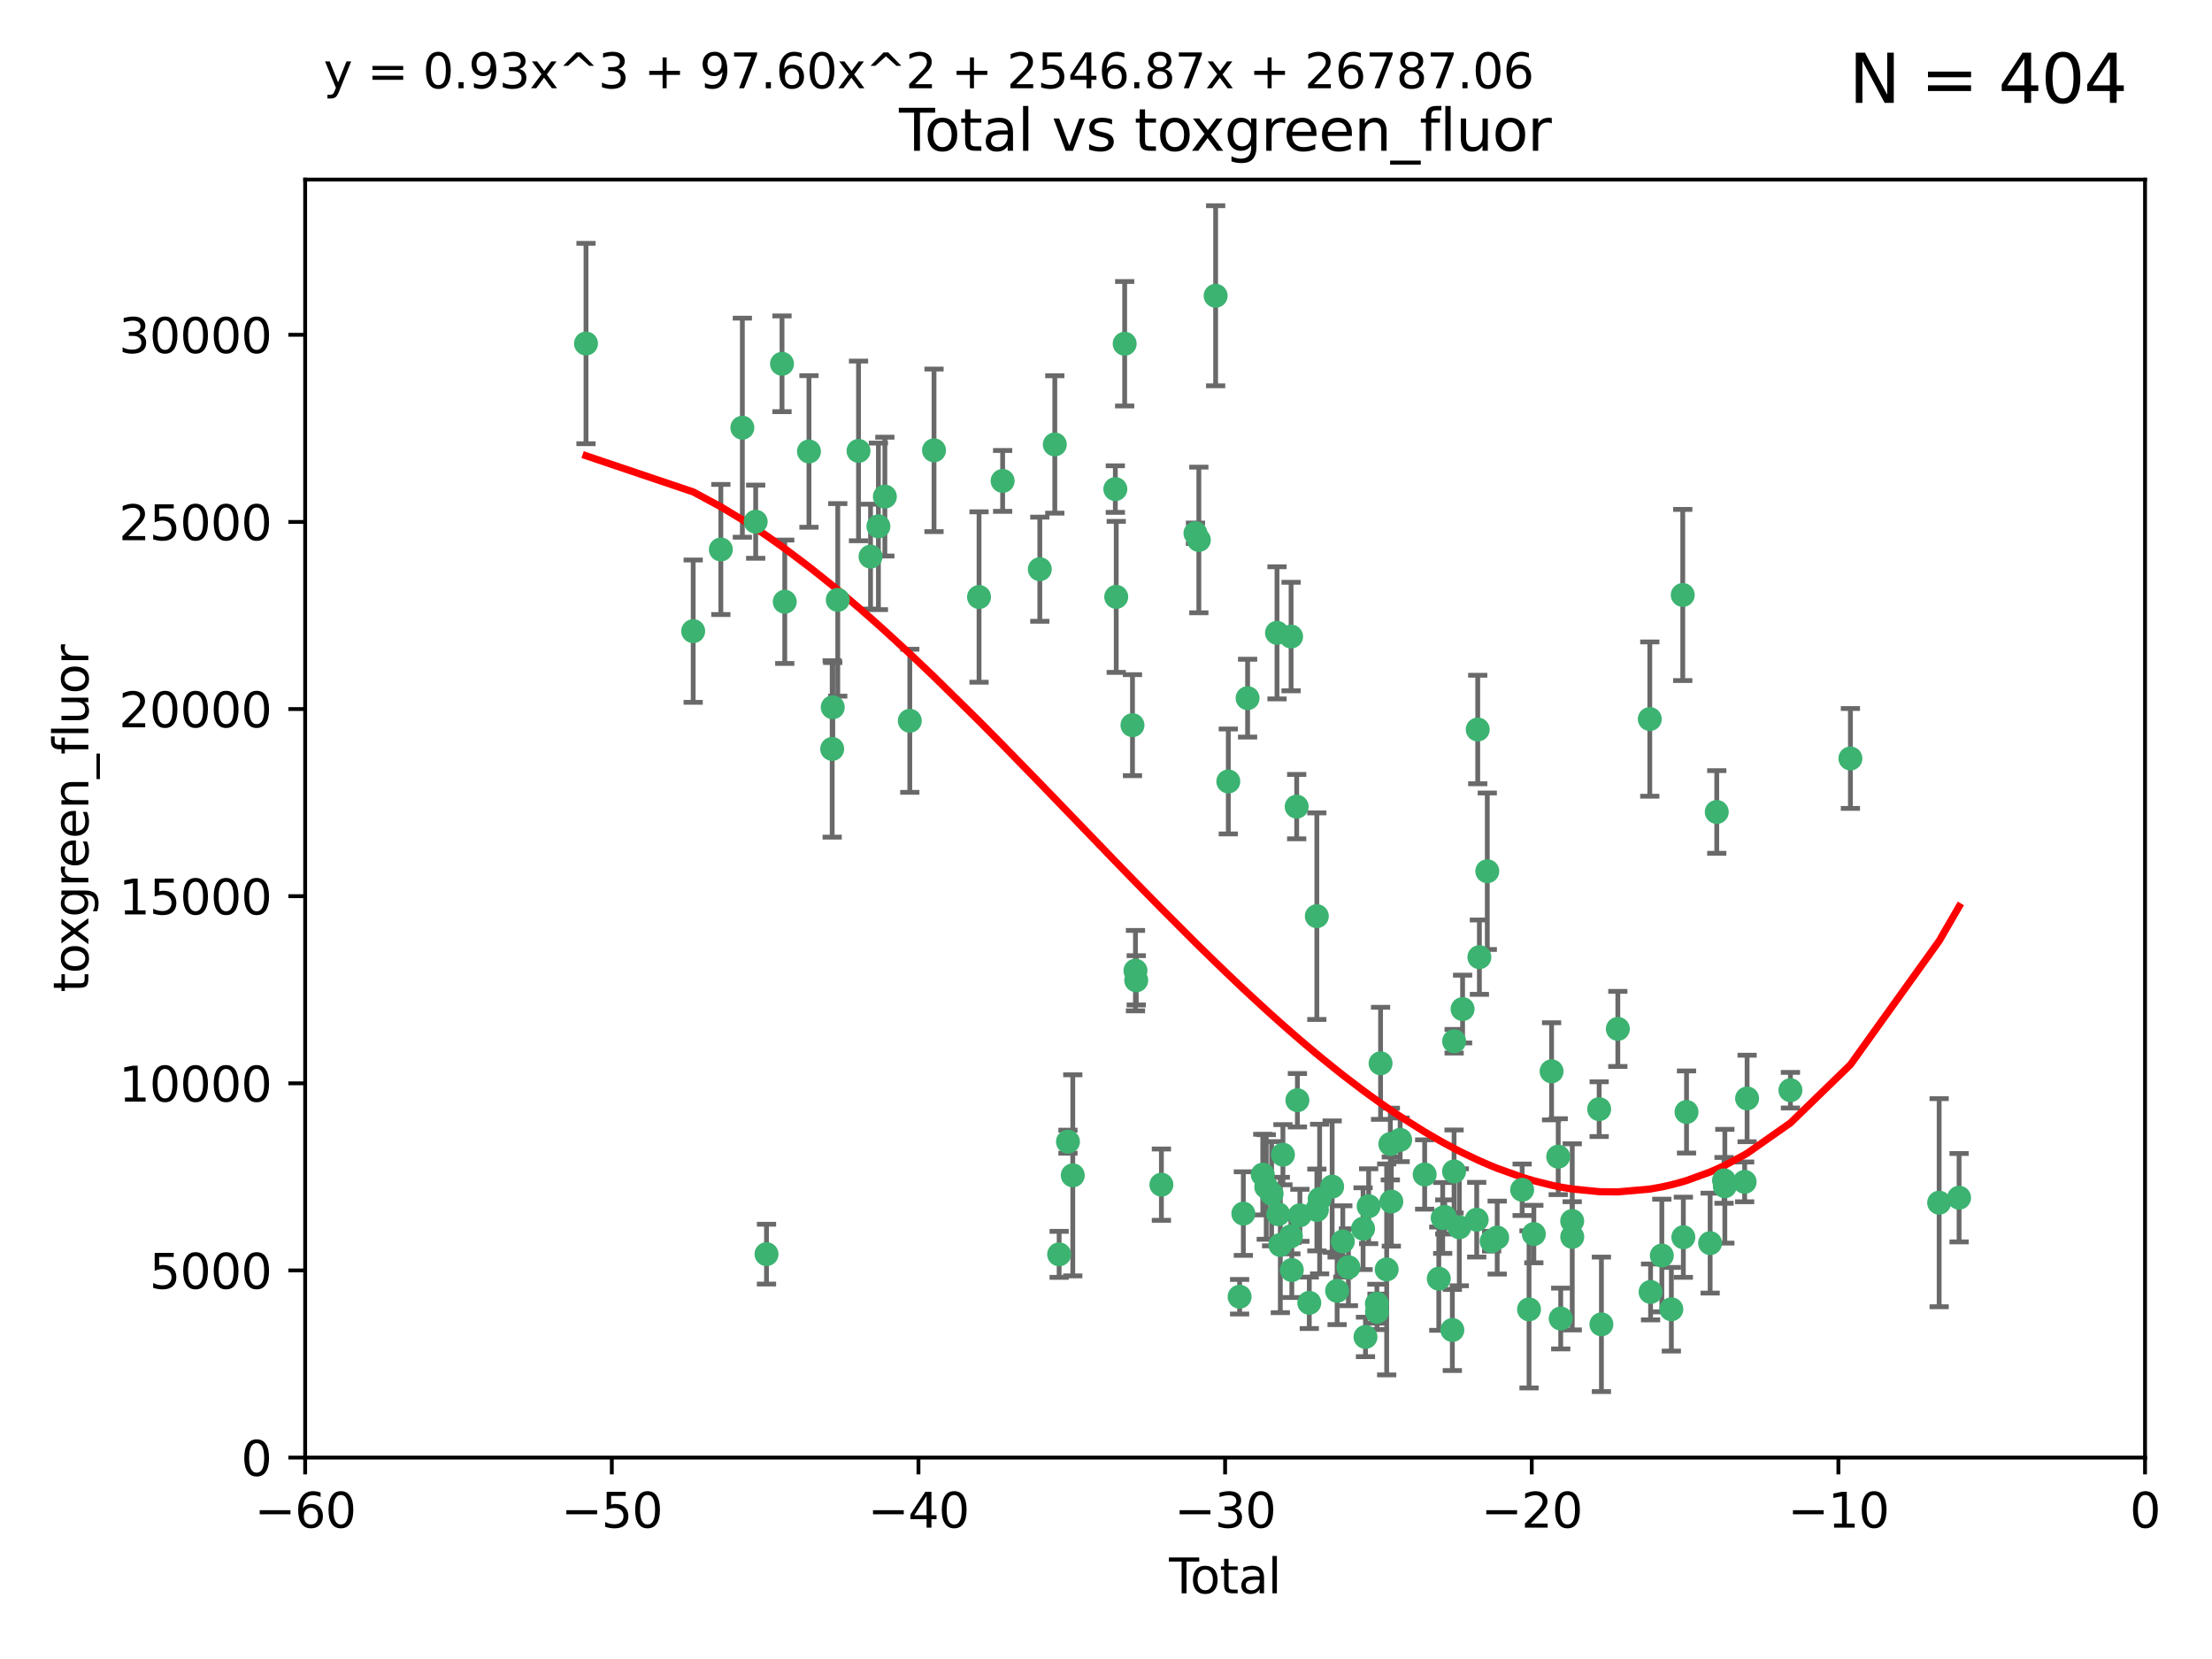 <?xml version="1.0" encoding="utf-8" standalone="no"?>
<!DOCTYPE svg PUBLIC "-//W3C//DTD SVG 1.1//EN"
  "http://www.w3.org/Graphics/SVG/1.1/DTD/svg11.dtd">
<svg xmlns:xlink="http://www.w3.org/1999/xlink" width="460.8pt" height="345.6pt" viewBox="0 0 460.8 345.6" xmlns="http://www.w3.org/2000/svg" version="1.1">
 <defs>
  <style type="text/css">*{stroke-linejoin: round; stroke-linecap: butt}</style>
 </defs>
 <g id="figure_1">
  <g id="patch_1">
   <path d="M 0 345.6 
L 460.8 345.6 
L 460.8 0 
L 0 0 
z
" style="fill: #ffffff"/>
  </g>
  <g id="axes_1">
   <g id="patch_2">
    <path d="M 63.571 303.64 
L 446.85 303.64 
L 446.85 37.411 
L 63.571 37.411 
z
" style="fill: #ffffff"/>
   </g>
   <g id="PathCollection_1">
    <defs>
     <path id="md602bcc8ec" d="M 0 1.118 
C 0.297 1.118 0.581 1 0.791 0.791 
C 1 0.581 1.118 0.297 1.118 0 
C 1.118 -0.297 1 -0.581 0.791 -0.791 
C 0.581 -1 0.297 -1.118 0 -1.118 
C -0.297 -1.118 -0.581 -1 -0.791 -0.791 
C -1 -0.581 -1.118 -0.297 -1.118 0 
C -1.118 0.297 -1 0.581 -0.791 0.791 
C -0.581 1 -0.297 1.118 0 1.118 
z
" style="stroke: #3cb371"/>
    </defs>
    <g clip-path="url(#p7c69e27ae0)">
     <use xlink:href="#md602bcc8ec" x="122.075" y="71.562" style="fill: #3cb371; stroke: #3cb371"/>
     <use xlink:href="#md602bcc8ec" x="144.404" y="131.48" style="fill: #3cb371; stroke: #3cb371"/>
     <use xlink:href="#md602bcc8ec" x="150.166" y="114.467" style="fill: #3cb371; stroke: #3cb371"/>
     <use xlink:href="#md602bcc8ec" x="154.646" y="89.097" style="fill: #3cb371; stroke: #3cb371"/>
     <use xlink:href="#md602bcc8ec" x="157.422" y="108.676" style="fill: #3cb371; stroke: #3cb371"/>
     <use xlink:href="#md602bcc8ec" x="159.676" y="261.259" style="fill: #3cb371; stroke: #3cb371"/>
     <use xlink:href="#md602bcc8ec" x="162.908" y="75.786" style="fill: #3cb371; stroke: #3cb371"/>
     <use xlink:href="#md602bcc8ec" x="163.479" y="125.356" style="fill: #3cb371; stroke: #3cb371"/>
     <use xlink:href="#md602bcc8ec" x="168.522" y="94.046" style="fill: #3cb371; stroke: #3cb371"/>
     <use xlink:href="#md602bcc8ec" x="173.36" y="156.019" style="fill: #3cb371; stroke: #3cb371"/>
     <use xlink:href="#md602bcc8ec" x="173.478" y="147.335" style="fill: #3cb371; stroke: #3cb371"/>
     <use xlink:href="#md602bcc8ec" x="174.52" y="124.965" style="fill: #3cb371; stroke: #3cb371"/>
     <use xlink:href="#md602bcc8ec" x="178.846" y="93.933" style="fill: #3cb371; stroke: #3cb371"/>
     <use xlink:href="#md602bcc8ec" x="181.35" y="115.953" style="fill: #3cb371; stroke: #3cb371"/>
     <use xlink:href="#md602bcc8ec" x="182.989" y="109.646" style="fill: #3cb371; stroke: #3cb371"/>
     <use xlink:href="#md602bcc8ec" x="184.332" y="103.453" style="fill: #3cb371; stroke: #3cb371"/>
     <use xlink:href="#md602bcc8ec" x="189.528" y="150.153" style="fill: #3cb371; stroke: #3cb371"/>
     <use xlink:href="#md602bcc8ec" x="194.574" y="93.812" style="fill: #3cb371; stroke: #3cb371"/>
     <use xlink:href="#md602bcc8ec" x="203.952" y="124.367" style="fill: #3cb371; stroke: #3cb371"/>
     <use xlink:href="#md602bcc8ec" x="208.867" y="100.184" style="fill: #3cb371; stroke: #3cb371"/>
     <use xlink:href="#md602bcc8ec" x="216.611" y="118.577" style="fill: #3cb371; stroke: #3cb371"/>
     <use xlink:href="#md602bcc8ec" x="219.736" y="92.588" style="fill: #3cb371; stroke: #3cb371"/>
     <use xlink:href="#md602bcc8ec" x="220.638" y="261.303" style="fill: #3cb371; stroke: #3cb371"/>
     <use xlink:href="#md602bcc8ec" x="222.475" y="237.833" style="fill: #3cb371; stroke: #3cb371"/>
     <use xlink:href="#md602bcc8ec" x="223.48" y="244.844" style="fill: #3cb371; stroke: #3cb371"/>
     <use xlink:href="#md602bcc8ec" x="232.345" y="101.886" style="fill: #3cb371; stroke: #3cb371"/>
     <use xlink:href="#md602bcc8ec" x="232.53" y="124.337" style="fill: #3cb371; stroke: #3cb371"/>
     <use xlink:href="#md602bcc8ec" x="234.291" y="71.61" style="fill: #3cb371; stroke: #3cb371"/>
     <use xlink:href="#md602bcc8ec" x="235.917" y="151.067" style="fill: #3cb371; stroke: #3cb371"/>
     <use xlink:href="#md602bcc8ec" x="236.539" y="202.203" style="fill: #3cb371; stroke: #3cb371"/>
     <use xlink:href="#md602bcc8ec" x="236.699" y="204.22" style="fill: #3cb371; stroke: #3cb371"/>
     <use xlink:href="#md602bcc8ec" x="241.942" y="246.787" style="fill: #3cb371; stroke: #3cb371"/>
     <use xlink:href="#md602bcc8ec" x="249.037" y="111.087" style="fill: #3cb371; stroke: #3cb371"/>
     <use xlink:href="#md602bcc8ec" x="249.741" y="112.487" style="fill: #3cb371; stroke: #3cb371"/>
     <use xlink:href="#md602bcc8ec" x="253.24" y="61.614" style="fill: #3cb371; stroke: #3cb371"/>
     <use xlink:href="#md602bcc8ec" x="255.878" y="162.792" style="fill: #3cb371; stroke: #3cb371"/>
     <use xlink:href="#md602bcc8ec" x="258.233" y="270.13" style="fill: #3cb371; stroke: #3cb371"/>
     <use xlink:href="#md602bcc8ec" x="259.013" y="252.814" style="fill: #3cb371; stroke: #3cb371"/>
     <use xlink:href="#md602bcc8ec" x="259.897" y="145.439" style="fill: #3cb371; stroke: #3cb371"/>
     <use xlink:href="#md602bcc8ec" x="263.059" y="244.691" style="fill: #3cb371; stroke: #3cb371"/>
     <use xlink:href="#md602bcc8ec" x="263.785" y="247.267" style="fill: #3cb371; stroke: #3cb371"/>
     <use xlink:href="#md602bcc8ec" x="264.901" y="248.674" style="fill: #3cb371; stroke: #3cb371"/>
     <use xlink:href="#md602bcc8ec" x="266.022" y="131.829" style="fill: #3cb371; stroke: #3cb371"/>
     <use xlink:href="#md602bcc8ec" x="266.284" y="252.941" style="fill: #3cb371; stroke: #3cb371"/>
     <use xlink:href="#md602bcc8ec" x="266.715" y="259.35" style="fill: #3cb371; stroke: #3cb371"/>
     <use xlink:href="#md602bcc8ec" x="267.259" y="240.543" style="fill: #3cb371; stroke: #3cb371"/>
     <use xlink:href="#md602bcc8ec" x="268.915" y="257.545" style="fill: #3cb371; stroke: #3cb371"/>
     <use xlink:href="#md602bcc8ec" x="268.956" y="132.603" style="fill: #3cb371; stroke: #3cb371"/>
     <use xlink:href="#md602bcc8ec" x="269.11" y="264.57" style="fill: #3cb371; stroke: #3cb371"/>
     <use xlink:href="#md602bcc8ec" x="270.123" y="168.036" style="fill: #3cb371; stroke: #3cb371"/>
     <use xlink:href="#md602bcc8ec" x="270.272" y="229.198" style="fill: #3cb371; stroke: #3cb371"/>
     <use xlink:href="#md602bcc8ec" x="270.791" y="253.17" style="fill: #3cb371; stroke: #3cb371"/>
     <use xlink:href="#md602bcc8ec" x="272.749" y="271.4" style="fill: #3cb371; stroke: #3cb371"/>
     <use xlink:href="#md602bcc8ec" x="274.32" y="190.856" style="fill: #3cb371; stroke: #3cb371"/>
     <use xlink:href="#md602bcc8ec" x="274.329" y="252.059" style="fill: #3cb371; stroke: #3cb371"/>
     <use xlink:href="#md602bcc8ec" x="274.903" y="249.781" style="fill: #3cb371; stroke: #3cb371"/>
     <use xlink:href="#md602bcc8ec" x="277.512" y="247.195" style="fill: #3cb371; stroke: #3cb371"/>
     <use xlink:href="#md602bcc8ec" x="278.547" y="268.906" style="fill: #3cb371; stroke: #3cb371"/>
     <use xlink:href="#md602bcc8ec" x="279.733" y="258.613" style="fill: #3cb371; stroke: #3cb371"/>
     <use xlink:href="#md602bcc8ec" x="280.898" y="263.993" style="fill: #3cb371; stroke: #3cb371"/>
     <use xlink:href="#md602bcc8ec" x="283.955" y="255.952" style="fill: #3cb371; stroke: #3cb371"/>
     <use xlink:href="#md602bcc8ec" x="284.454" y="278.508" style="fill: #3cb371; stroke: #3cb371"/>
     <use xlink:href="#md602bcc8ec" x="285.113" y="251.277" style="fill: #3cb371; stroke: #3cb371"/>
     <use xlink:href="#md602bcc8ec" x="286.83" y="271.584" style="fill: #3cb371; stroke: #3cb371"/>
     <use xlink:href="#md602bcc8ec" x="286.857" y="273.278" style="fill: #3cb371; stroke: #3cb371"/>
     <use xlink:href="#md602bcc8ec" x="287.598" y="221.508" style="fill: #3cb371; stroke: #3cb371"/>
     <use xlink:href="#md602bcc8ec" x="288.87" y="264.442" style="fill: #3cb371; stroke: #3cb371"/>
     <use xlink:href="#md602bcc8ec" x="289.632" y="238.323" style="fill: #3cb371; stroke: #3cb371"/>
     <use xlink:href="#md602bcc8ec" x="289.839" y="250.302" style="fill: #3cb371; stroke: #3cb371"/>
     <use xlink:href="#md602bcc8ec" x="291.676" y="237.447" style="fill: #3cb371; stroke: #3cb371"/>
     <use xlink:href="#md602bcc8ec" x="296.784" y="244.666" style="fill: #3cb371; stroke: #3cb371"/>
     <use xlink:href="#md602bcc8ec" x="299.727" y="266.371" style="fill: #3cb371; stroke: #3cb371"/>
     <use xlink:href="#md602bcc8ec" x="300.54" y="253.724" style="fill: #3cb371; stroke: #3cb371"/>
     <use xlink:href="#md602bcc8ec" x="300.97" y="253.509" style="fill: #3cb371; stroke: #3cb371"/>
     <use xlink:href="#md602bcc8ec" x="302.549" y="277.063" style="fill: #3cb371; stroke: #3cb371"/>
     <use xlink:href="#md602bcc8ec" x="302.908" y="244.037" style="fill: #3cb371; stroke: #3cb371"/>
     <use xlink:href="#md602bcc8ec" x="302.924" y="216.908" style="fill: #3cb371; stroke: #3cb371"/>
     <use xlink:href="#md602bcc8ec" x="303.999" y="255.666" style="fill: #3cb371; stroke: #3cb371"/>
     <use xlink:href="#md602bcc8ec" x="304.684" y="210.208" style="fill: #3cb371; stroke: #3cb371"/>
     <use xlink:href="#md602bcc8ec" x="307.624" y="254.087" style="fill: #3cb371; stroke: #3cb371"/>
     <use xlink:href="#md602bcc8ec" x="307.838" y="151.97" style="fill: #3cb371; stroke: #3cb371"/>
     <use xlink:href="#md602bcc8ec" x="308.184" y="199.394" style="fill: #3cb371; stroke: #3cb371"/>
     <use xlink:href="#md602bcc8ec" x="309.83" y="181.494" style="fill: #3cb371; stroke: #3cb371"/>
     <use xlink:href="#md602bcc8ec" x="310.734" y="258.565" style="fill: #3cb371; stroke: #3cb371"/>
     <use xlink:href="#md602bcc8ec" x="311.894" y="257.812" style="fill: #3cb371; stroke: #3cb371"/>
     <use xlink:href="#md602bcc8ec" x="317.09" y="247.85" style="fill: #3cb371; stroke: #3cb371"/>
     <use xlink:href="#md602bcc8ec" x="318.526" y="272.768" style="fill: #3cb371; stroke: #3cb371"/>
     <use xlink:href="#md602bcc8ec" x="319.527" y="257.076" style="fill: #3cb371; stroke: #3cb371"/>
     <use xlink:href="#md602bcc8ec" x="323.223" y="223.176" style="fill: #3cb371; stroke: #3cb371"/>
     <use xlink:href="#md602bcc8ec" x="324.605" y="240.958" style="fill: #3cb371; stroke: #3cb371"/>
     <use xlink:href="#md602bcc8ec" x="325.125" y="274.674" style="fill: #3cb371; stroke: #3cb371"/>
     <use xlink:href="#md602bcc8ec" x="327.515" y="254.362" style="fill: #3cb371; stroke: #3cb371"/>
     <use xlink:href="#md602bcc8ec" x="327.528" y="257.661" style="fill: #3cb371; stroke: #3cb371"/>
     <use xlink:href="#md602bcc8ec" x="333.135" y="231.059" style="fill: #3cb371; stroke: #3cb371"/>
     <use xlink:href="#md602bcc8ec" x="333.603" y="275.887" style="fill: #3cb371; stroke: #3cb371"/>
     <use xlink:href="#md602bcc8ec" x="337.025" y="214.339" style="fill: #3cb371; stroke: #3cb371"/>
     <use xlink:href="#md602bcc8ec" x="343.683" y="149.795" style="fill: #3cb371; stroke: #3cb371"/>
     <use xlink:href="#md602bcc8ec" x="343.846" y="269.137" style="fill: #3cb371; stroke: #3cb371"/>
     <use xlink:href="#md602bcc8ec" x="346.19" y="261.551" style="fill: #3cb371; stroke: #3cb371"/>
     <use xlink:href="#md602bcc8ec" x="348.174" y="272.741" style="fill: #3cb371; stroke: #3cb371"/>
     <use xlink:href="#md602bcc8ec" x="350.548" y="123.943" style="fill: #3cb371; stroke: #3cb371"/>
     <use xlink:href="#md602bcc8ec" x="350.672" y="257.738" style="fill: #3cb371; stroke: #3cb371"/>
     <use xlink:href="#md602bcc8ec" x="351.336" y="231.646" style="fill: #3cb371; stroke: #3cb371"/>
     <use xlink:href="#md602bcc8ec" x="356.254" y="258.966" style="fill: #3cb371; stroke: #3cb371"/>
     <use xlink:href="#md602bcc8ec" x="357.632" y="169.147" style="fill: #3cb371; stroke: #3cb371"/>
     <use xlink:href="#md602bcc8ec" x="359.15" y="245.892" style="fill: #3cb371; stroke: #3cb371"/>
     <use xlink:href="#md602bcc8ec" x="359.317" y="247.114" style="fill: #3cb371; stroke: #3cb371"/>
     <use xlink:href="#md602bcc8ec" x="363.442" y="246.204" style="fill: #3cb371; stroke: #3cb371"/>
     <use xlink:href="#md602bcc8ec" x="363.952" y="228.828" style="fill: #3cb371; stroke: #3cb371"/>
     <use xlink:href="#md602bcc8ec" x="372.98" y="227.107" style="fill: #3cb371; stroke: #3cb371"/>
     <use xlink:href="#md602bcc8ec" x="385.474" y="157.999" style="fill: #3cb371; stroke: #3cb371"/>
     <use xlink:href="#md602bcc8ec" x="403.96" y="250.544" style="fill: #3cb371; stroke: #3cb371"/>
     <use xlink:href="#md602bcc8ec" x="408.113" y="249.505" style="fill: #3cb371; stroke: #3cb371"/>
    </g>
   </g>
   <g id="matplotlib.axis_1">
    <g id="xtick_1">
     <g id="line2d_1">
      <defs>
       <path id="m57c02395f9" d="M 0 0 
L 0 3.5 
" style="stroke: #000000; stroke-width: 0.8"/>
      </defs>
      <g>
       <use xlink:href="#m57c02395f9" x="63.571" y="303.64" style="stroke: #000000; stroke-width: 0.8"/>
      </g>
     </g>
     <g id="text_1">
      <!-- −60 -->
      <g transform="translate(53.019 318.238)scale(0.1 -0.1)">
       <defs>
        <path id="DejaVuSans-2212" d="M 678 2272 
L 4684 2272 
L 4684 1741 
L 678 1741 
L 678 2272 
z
" transform="scale(0.016)"/>
        <path id="DejaVuSans-36" d="M 2113 2584 
Q 1688 2584 1439 2293 
Q 1191 2003 1191 1497 
Q 1191 994 1439 701 
Q 1688 409 2113 409 
Q 2538 409 2786 701 
Q 3034 994 3034 1497 
Q 3034 2003 2786 2293 
Q 2538 2584 2113 2584 
z
M 3366 4563 
L 3366 3988 
Q 3128 4100 2886 4159 
Q 2644 4219 2406 4219 
Q 1781 4219 1451 3797 
Q 1122 3375 1075 2522 
Q 1259 2794 1537 2939 
Q 1816 3084 2150 3084 
Q 2853 3084 3261 2657 
Q 3669 2231 3669 1497 
Q 3669 778 3244 343 
Q 2819 -91 2113 -91 
Q 1303 -91 875 529 
Q 447 1150 447 2328 
Q 447 3434 972 4092 
Q 1497 4750 2381 4750 
Q 2619 4750 2861 4703 
Q 3103 4656 3366 4563 
z
" transform="scale(0.016)"/>
        <path id="DejaVuSans-30" d="M 2034 4250 
Q 1547 4250 1301 3770 
Q 1056 3291 1056 2328 
Q 1056 1369 1301 889 
Q 1547 409 2034 409 
Q 2525 409 2770 889 
Q 3016 1369 3016 2328 
Q 3016 3291 2770 3770 
Q 2525 4250 2034 4250 
z
M 2034 4750 
Q 2819 4750 3233 4129 
Q 3647 3509 3647 2328 
Q 3647 1150 3233 529 
Q 2819 -91 2034 -91 
Q 1250 -91 836 529 
Q 422 1150 422 2328 
Q 422 3509 836 4129 
Q 1250 4750 2034 4750 
z
" transform="scale(0.016)"/>
       </defs>
       <use xlink:href="#DejaVuSans-2212"/>
       <use xlink:href="#DejaVuSans-36" x="83.789"/>
       <use xlink:href="#DejaVuSans-30" x="147.412"/>
      </g>
     </g>
    </g>
    <g id="xtick_2">
     <g id="line2d_2">
      <g>
       <use xlink:href="#m57c02395f9" x="127.451" y="303.64" style="stroke: #000000; stroke-width: 0.8"/>
      </g>
     </g>
     <g id="text_2">
      <!-- −50 -->
      <g transform="translate(116.899 318.238)scale(0.1 -0.1)">
       <defs>
        <path id="DejaVuSans-35" d="M 691 4666 
L 3169 4666 
L 3169 4134 
L 1269 4134 
L 1269 2991 
Q 1406 3038 1543 3061 
Q 1681 3084 1819 3084 
Q 2600 3084 3056 2656 
Q 3513 2228 3513 1497 
Q 3513 744 3044 326 
Q 2575 -91 1722 -91 
Q 1428 -91 1123 -41 
Q 819 9 494 109 
L 494 744 
Q 775 591 1075 516 
Q 1375 441 1709 441 
Q 2250 441 2565 725 
Q 2881 1009 2881 1497 
Q 2881 1984 2565 2268 
Q 2250 2553 1709 2553 
Q 1456 2553 1204 2497 
Q 953 2441 691 2322 
L 691 4666 
z
" transform="scale(0.016)"/>
       </defs>
       <use xlink:href="#DejaVuSans-2212"/>
       <use xlink:href="#DejaVuSans-35" x="83.789"/>
       <use xlink:href="#DejaVuSans-30" x="147.412"/>
      </g>
     </g>
    </g>
    <g id="xtick_3">
     <g id="line2d_3">
      <g>
       <use xlink:href="#m57c02395f9" x="191.331" y="303.64" style="stroke: #000000; stroke-width: 0.8"/>
      </g>
     </g>
     <g id="text_3">
      <!-- −40 -->
      <g transform="translate(180.778 318.238)scale(0.1 -0.1)">
       <defs>
        <path id="DejaVuSans-34" d="M 2419 4116 
L 825 1625 
L 2419 1625 
L 2419 4116 
z
M 2253 4666 
L 3047 4666 
L 3047 1625 
L 3713 1625 
L 3713 1100 
L 3047 1100 
L 3047 0 
L 2419 0 
L 2419 1100 
L 313 1100 
L 313 1709 
L 2253 4666 
z
" transform="scale(0.016)"/>
       </defs>
       <use xlink:href="#DejaVuSans-2212"/>
       <use xlink:href="#DejaVuSans-34" x="83.789"/>
       <use xlink:href="#DejaVuSans-30" x="147.412"/>
      </g>
     </g>
    </g>
    <g id="xtick_4">
     <g id="line2d_4">
      <g>
       <use xlink:href="#m57c02395f9" x="255.211" y="303.64" style="stroke: #000000; stroke-width: 0.8"/>
      </g>
     </g>
     <g id="text_4">
      <!-- −30 -->
      <g transform="translate(244.658 318.238)scale(0.1 -0.1)">
       <defs>
        <path id="DejaVuSans-33" d="M 2597 2516 
Q 3050 2419 3304 2112 
Q 3559 1806 3559 1356 
Q 3559 666 3084 287 
Q 2609 -91 1734 -91 
Q 1441 -91 1130 -33 
Q 819 25 488 141 
L 488 750 
Q 750 597 1062 519 
Q 1375 441 1716 441 
Q 2309 441 2620 675 
Q 2931 909 2931 1356 
Q 2931 1769 2642 2001 
Q 2353 2234 1838 2234 
L 1294 2234 
L 1294 2753 
L 1863 2753 
Q 2328 2753 2575 2939 
Q 2822 3125 2822 3475 
Q 2822 3834 2567 4026 
Q 2313 4219 1838 4219 
Q 1578 4219 1281 4162 
Q 984 4106 628 3988 
L 628 4550 
Q 988 4650 1302 4700 
Q 1616 4750 1894 4750 
Q 2613 4750 3031 4423 
Q 3450 4097 3450 3541 
Q 3450 3153 3228 2886 
Q 3006 2619 2597 2516 
z
" transform="scale(0.016)"/>
       </defs>
       <use xlink:href="#DejaVuSans-2212"/>
       <use xlink:href="#DejaVuSans-33" x="83.789"/>
       <use xlink:href="#DejaVuSans-30" x="147.412"/>
      </g>
     </g>
    </g>
    <g id="xtick_5">
     <g id="line2d_5">
      <g>
       <use xlink:href="#m57c02395f9" x="319.09" y="303.64" style="stroke: #000000; stroke-width: 0.8"/>
      </g>
     </g>
     <g id="text_5">
      <!-- −20 -->
      <g transform="translate(308.538 318.238)scale(0.1 -0.1)">
       <defs>
        <path id="DejaVuSans-32" d="M 1228 531 
L 3431 531 
L 3431 0 
L 469 0 
L 469 531 
Q 828 903 1448 1529 
Q 2069 2156 2228 2338 
Q 2531 2678 2651 2914 
Q 2772 3150 2772 3378 
Q 2772 3750 2511 3984 
Q 2250 4219 1831 4219 
Q 1534 4219 1204 4116 
Q 875 4013 500 3803 
L 500 4441 
Q 881 4594 1212 4672 
Q 1544 4750 1819 4750 
Q 2544 4750 2975 4387 
Q 3406 4025 3406 3419 
Q 3406 3131 3298 2873 
Q 3191 2616 2906 2266 
Q 2828 2175 2409 1742 
Q 1991 1309 1228 531 
z
" transform="scale(0.016)"/>
       </defs>
       <use xlink:href="#DejaVuSans-2212"/>
       <use xlink:href="#DejaVuSans-32" x="83.789"/>
       <use xlink:href="#DejaVuSans-30" x="147.412"/>
      </g>
     </g>
    </g>
    <g id="xtick_6">
     <g id="line2d_6">
      <g>
       <use xlink:href="#m57c02395f9" x="382.97" y="303.64" style="stroke: #000000; stroke-width: 0.8"/>
      </g>
     </g>
     <g id="text_6">
      <!-- −10 -->
      <g transform="translate(372.418 318.238)scale(0.1 -0.1)">
       <defs>
        <path id="DejaVuSans-31" d="M 794 531 
L 1825 531 
L 1825 4091 
L 703 3866 
L 703 4441 
L 1819 4666 
L 2450 4666 
L 2450 531 
L 3481 531 
L 3481 0 
L 794 0 
L 794 531 
z
" transform="scale(0.016)"/>
       </defs>
       <use xlink:href="#DejaVuSans-2212"/>
       <use xlink:href="#DejaVuSans-31" x="83.789"/>
       <use xlink:href="#DejaVuSans-30" x="147.412"/>
      </g>
     </g>
    </g>
    <g id="xtick_7">
     <g id="line2d_7">
      <g>
       <use xlink:href="#m57c02395f9" x="446.85" y="303.64" style="stroke: #000000; stroke-width: 0.8"/>
      </g>
     </g>
     <g id="text_7">
      <!-- 0 -->
      <g transform="translate(443.669 318.238)scale(0.1 -0.1)">
       <use xlink:href="#DejaVuSans-30"/>
      </g>
     </g>
    </g>
    <g id="text_8">
     <!-- Total -->
     <g transform="translate(243.534 331.917)scale(0.1 -0.1)">
      <defs>
       <path id="DejaVuSans-54" d="M -19 4666 
L 3928 4666 
L 3928 4134 
L 2272 4134 
L 2272 0 
L 1638 0 
L 1638 4134 
L -19 4134 
L -19 4666 
z
" transform="scale(0.016)"/>
       <path id="DejaVuSans-6f" d="M 1959 3097 
Q 1497 3097 1228 2736 
Q 959 2375 959 1747 
Q 959 1119 1226 758 
Q 1494 397 1959 397 
Q 2419 397 2687 759 
Q 2956 1122 2956 1747 
Q 2956 2369 2687 2733 
Q 2419 3097 1959 3097 
z
M 1959 3584 
Q 2709 3584 3137 3096 
Q 3566 2609 3566 1747 
Q 3566 888 3137 398 
Q 2709 -91 1959 -91 
Q 1206 -91 779 398 
Q 353 888 353 1747 
Q 353 2609 779 3096 
Q 1206 3584 1959 3584 
z
" transform="scale(0.016)"/>
       <path id="DejaVuSans-74" d="M 1172 4494 
L 1172 3500 
L 2356 3500 
L 2356 3053 
L 1172 3053 
L 1172 1153 
Q 1172 725 1289 603 
Q 1406 481 1766 481 
L 2356 481 
L 2356 0 
L 1766 0 
Q 1100 0 847 248 
Q 594 497 594 1153 
L 594 3053 
L 172 3053 
L 172 3500 
L 594 3500 
L 594 4494 
L 1172 4494 
z
" transform="scale(0.016)"/>
       <path id="DejaVuSans-61" d="M 2194 1759 
Q 1497 1759 1228 1600 
Q 959 1441 959 1056 
Q 959 750 1161 570 
Q 1363 391 1709 391 
Q 2188 391 2477 730 
Q 2766 1069 2766 1631 
L 2766 1759 
L 2194 1759 
z
M 3341 1997 
L 3341 0 
L 2766 0 
L 2766 531 
Q 2569 213 2275 61 
Q 1981 -91 1556 -91 
Q 1019 -91 701 211 
Q 384 513 384 1019 
Q 384 1609 779 1909 
Q 1175 2209 1959 2209 
L 2766 2209 
L 2766 2266 
Q 2766 2663 2505 2880 
Q 2244 3097 1772 3097 
Q 1472 3097 1187 3025 
Q 903 2953 641 2809 
L 641 3341 
Q 956 3463 1253 3523 
Q 1550 3584 1831 3584 
Q 2591 3584 2966 3190 
Q 3341 2797 3341 1997 
z
" transform="scale(0.016)"/>
       <path id="DejaVuSans-6c" d="M 603 4863 
L 1178 4863 
L 1178 0 
L 603 0 
L 603 4863 
z
" transform="scale(0.016)"/>
      </defs>
      <use xlink:href="#DejaVuSans-54"/>
      <use xlink:href="#DejaVuSans-6f" x="44.084"/>
      <use xlink:href="#DejaVuSans-74" x="105.266"/>
      <use xlink:href="#DejaVuSans-61" x="144.475"/>
      <use xlink:href="#DejaVuSans-6c" x="205.754"/>
     </g>
    </g>
   </g>
   <g id="matplotlib.axis_2">
    <g id="ytick_1">
     <g id="line2d_8">
      <defs>
       <path id="md703dd23d1" d="M 0 0 
L -3.5 0 
" style="stroke: #000000; stroke-width: 0.8"/>
      </defs>
      <g>
       <use xlink:href="#md703dd23d1" x="63.571" y="303.64" style="stroke: #000000; stroke-width: 0.8"/>
      </g>
     </g>
     <g id="text_9">
      <!-- 0 -->
      <g transform="translate(50.209 307.439)scale(0.1 -0.1)">
       <use xlink:href="#DejaVuSans-30"/>
      </g>
     </g>
    </g>
    <g id="ytick_2">
     <g id="line2d_9">
      <g>
       <use xlink:href="#md703dd23d1" x="63.571" y="264.657" style="stroke: #000000; stroke-width: 0.8"/>
      </g>
     </g>
     <g id="text_10">
      <!-- 5000 -->
      <g transform="translate(31.121 268.457)scale(0.1 -0.1)">
       <use xlink:href="#DejaVuSans-35"/>
       <use xlink:href="#DejaVuSans-30" x="63.623"/>
       <use xlink:href="#DejaVuSans-30" x="127.246"/>
       <use xlink:href="#DejaVuSans-30" x="190.869"/>
      </g>
     </g>
    </g>
    <g id="ytick_3">
     <g id="line2d_10">
      <g>
       <use xlink:href="#md703dd23d1" x="63.571" y="225.675" style="stroke: #000000; stroke-width: 0.8"/>
      </g>
     </g>
     <g id="text_11">
      <!-- 10000 -->
      <g transform="translate(24.759 229.474)scale(0.1 -0.1)">
       <use xlink:href="#DejaVuSans-31"/>
       <use xlink:href="#DejaVuSans-30" x="63.623"/>
       <use xlink:href="#DejaVuSans-30" x="127.246"/>
       <use xlink:href="#DejaVuSans-30" x="190.869"/>
       <use xlink:href="#DejaVuSans-30" x="254.492"/>
      </g>
     </g>
    </g>
    <g id="ytick_4">
     <g id="line2d_11">
      <g>
       <use xlink:href="#md703dd23d1" x="63.571" y="186.692" style="stroke: #000000; stroke-width: 0.8"/>
      </g>
     </g>
     <g id="text_12">
      <!-- 15000 -->
      <g transform="translate(24.759 190.492)scale(0.1 -0.1)">
       <use xlink:href="#DejaVuSans-31"/>
       <use xlink:href="#DejaVuSans-35" x="63.623"/>
       <use xlink:href="#DejaVuSans-30" x="127.246"/>
       <use xlink:href="#DejaVuSans-30" x="190.869"/>
       <use xlink:href="#DejaVuSans-30" x="254.492"/>
      </g>
     </g>
    </g>
    <g id="ytick_5">
     <g id="line2d_12">
      <g>
       <use xlink:href="#md703dd23d1" x="63.571" y="147.71" style="stroke: #000000; stroke-width: 0.8"/>
      </g>
     </g>
     <g id="text_13">
      <!-- 20000 -->
      <g transform="translate(24.759 151.509)scale(0.1 -0.1)">
       <use xlink:href="#DejaVuSans-32"/>
       <use xlink:href="#DejaVuSans-30" x="63.623"/>
       <use xlink:href="#DejaVuSans-30" x="127.246"/>
       <use xlink:href="#DejaVuSans-30" x="190.869"/>
       <use xlink:href="#DejaVuSans-30" x="254.492"/>
      </g>
     </g>
    </g>
    <g id="ytick_6">
     <g id="line2d_13">
      <g>
       <use xlink:href="#md703dd23d1" x="63.571" y="108.727" style="stroke: #000000; stroke-width: 0.8"/>
      </g>
     </g>
     <g id="text_14">
      <!-- 25000 -->
      <g transform="translate(24.759 112.527)scale(0.1 -0.1)">
       <use xlink:href="#DejaVuSans-32"/>
       <use xlink:href="#DejaVuSans-35" x="63.623"/>
       <use xlink:href="#DejaVuSans-30" x="127.246"/>
       <use xlink:href="#DejaVuSans-30" x="190.869"/>
       <use xlink:href="#DejaVuSans-30" x="254.492"/>
      </g>
     </g>
    </g>
    <g id="ytick_7">
     <g id="line2d_14">
      <g>
       <use xlink:href="#md703dd23d1" x="63.571" y="69.745" style="stroke: #000000; stroke-width: 0.8"/>
      </g>
     </g>
     <g id="text_15">
      <!-- 30000 -->
      <g transform="translate(24.759 73.544)scale(0.1 -0.1)">
       <use xlink:href="#DejaVuSans-33"/>
       <use xlink:href="#DejaVuSans-30" x="63.623"/>
       <use xlink:href="#DejaVuSans-30" x="127.246"/>
       <use xlink:href="#DejaVuSans-30" x="190.869"/>
       <use xlink:href="#DejaVuSans-30" x="254.492"/>
      </g>
     </g>
    </g>
    <g id="text_16">
     <!-- toxgreen_fluor -->
     <g transform="translate(18.401 206.72)rotate(-90)scale(0.1 -0.1)">
      <defs>
       <path id="DejaVuSans-78" d="M 3513 3500 
L 2247 1797 
L 3578 0 
L 2900 0 
L 1881 1375 
L 863 0 
L 184 0 
L 1544 1831 
L 300 3500 
L 978 3500 
L 1906 2253 
L 2834 3500 
L 3513 3500 
z
" transform="scale(0.016)"/>
       <path id="DejaVuSans-67" d="M 2906 1791 
Q 2906 2416 2648 2759 
Q 2391 3103 1925 3103 
Q 1463 3103 1205 2759 
Q 947 2416 947 1791 
Q 947 1169 1205 825 
Q 1463 481 1925 481 
Q 2391 481 2648 825 
Q 2906 1169 2906 1791 
z
M 3481 434 
Q 3481 -459 3084 -895 
Q 2688 -1331 1869 -1331 
Q 1566 -1331 1297 -1286 
Q 1028 -1241 775 -1147 
L 775 -588 
Q 1028 -725 1275 -790 
Q 1522 -856 1778 -856 
Q 2344 -856 2625 -561 
Q 2906 -266 2906 331 
L 2906 616 
Q 2728 306 2450 153 
Q 2172 0 1784 0 
Q 1141 0 747 490 
Q 353 981 353 1791 
Q 353 2603 747 3093 
Q 1141 3584 1784 3584 
Q 2172 3584 2450 3431 
Q 2728 3278 2906 2969 
L 2906 3500 
L 3481 3500 
L 3481 434 
z
" transform="scale(0.016)"/>
       <path id="DejaVuSans-72" d="M 2631 2963 
Q 2534 3019 2420 3045 
Q 2306 3072 2169 3072 
Q 1681 3072 1420 2755 
Q 1159 2438 1159 1844 
L 1159 0 
L 581 0 
L 581 3500 
L 1159 3500 
L 1159 2956 
Q 1341 3275 1631 3429 
Q 1922 3584 2338 3584 
Q 2397 3584 2469 3576 
Q 2541 3569 2628 3553 
L 2631 2963 
z
" transform="scale(0.016)"/>
       <path id="DejaVuSans-65" d="M 3597 1894 
L 3597 1613 
L 953 1613 
Q 991 1019 1311 708 
Q 1631 397 2203 397 
Q 2534 397 2845 478 
Q 3156 559 3463 722 
L 3463 178 
Q 3153 47 2828 -22 
Q 2503 -91 2169 -91 
Q 1331 -91 842 396 
Q 353 884 353 1716 
Q 353 2575 817 3079 
Q 1281 3584 2069 3584 
Q 2775 3584 3186 3129 
Q 3597 2675 3597 1894 
z
M 3022 2063 
Q 3016 2534 2758 2815 
Q 2500 3097 2075 3097 
Q 1594 3097 1305 2825 
Q 1016 2553 972 2059 
L 3022 2063 
z
" transform="scale(0.016)"/>
       <path id="DejaVuSans-6e" d="M 3513 2113 
L 3513 0 
L 2938 0 
L 2938 2094 
Q 2938 2591 2744 2837 
Q 2550 3084 2163 3084 
Q 1697 3084 1428 2787 
Q 1159 2491 1159 1978 
L 1159 0 
L 581 0 
L 581 3500 
L 1159 3500 
L 1159 2956 
Q 1366 3272 1645 3428 
Q 1925 3584 2291 3584 
Q 2894 3584 3203 3211 
Q 3513 2838 3513 2113 
z
" transform="scale(0.016)"/>
       <path id="DejaVuSans-5f" d="M 3263 -1063 
L 3263 -1509 
L -63 -1509 
L -63 -1063 
L 3263 -1063 
z
" transform="scale(0.016)"/>
       <path id="DejaVuSans-66" d="M 2375 4863 
L 2375 4384 
L 1825 4384 
Q 1516 4384 1395 4259 
Q 1275 4134 1275 3809 
L 1275 3500 
L 2222 3500 
L 2222 3053 
L 1275 3053 
L 1275 0 
L 697 0 
L 697 3053 
L 147 3053 
L 147 3500 
L 697 3500 
L 697 3744 
Q 697 4328 969 4595 
Q 1241 4863 1831 4863 
L 2375 4863 
z
" transform="scale(0.016)"/>
       <path id="DejaVuSans-75" d="M 544 1381 
L 544 3500 
L 1119 3500 
L 1119 1403 
Q 1119 906 1312 657 
Q 1506 409 1894 409 
Q 2359 409 2629 706 
Q 2900 1003 2900 1516 
L 2900 3500 
L 3475 3500 
L 3475 0 
L 2900 0 
L 2900 538 
Q 2691 219 2414 64 
Q 2138 -91 1772 -91 
Q 1169 -91 856 284 
Q 544 659 544 1381 
z
M 1991 3584 
L 1991 3584 
z
" transform="scale(0.016)"/>
      </defs>
      <use xlink:href="#DejaVuSans-74"/>
      <use xlink:href="#DejaVuSans-6f" x="39.209"/>
      <use xlink:href="#DejaVuSans-78" x="97.266"/>
      <use xlink:href="#DejaVuSans-67" x="156.445"/>
      <use xlink:href="#DejaVuSans-72" x="219.922"/>
      <use xlink:href="#DejaVuSans-65" x="258.785"/>
      <use xlink:href="#DejaVuSans-65" x="320.309"/>
      <use xlink:href="#DejaVuSans-6e" x="381.832"/>
      <use xlink:href="#DejaVuSans-5f" x="445.211"/>
      <use xlink:href="#DejaVuSans-66" x="495.211"/>
      <use xlink:href="#DejaVuSans-6c" x="530.416"/>
      <use xlink:href="#DejaVuSans-75" x="558.199"/>
      <use xlink:href="#DejaVuSans-6f" x="621.578"/>
      <use xlink:href="#DejaVuSans-72" x="682.76"/>
     </g>
    </g>
   </g>
   <g id="LineCollection_1">
    <path d="M 122.075 92.434 
L 122.075 50.691 
" clip-path="url(#p7c69e27ae0)" style="fill: none; stroke: #696969"/>
    <path d="M 144.404 146.307 
L 144.404 116.654 
" clip-path="url(#p7c69e27ae0)" style="fill: none; stroke: #696969"/>
    <path d="M 150.166 128.017 
L 150.166 100.917 
" clip-path="url(#p7c69e27ae0)" style="fill: none; stroke: #696969"/>
    <path d="M 154.646 111.917 
L 154.646 66.277 
" clip-path="url(#p7c69e27ae0)" style="fill: none; stroke: #696969"/>
    <path d="M 157.422 116.296 
L 157.422 101.057 
" clip-path="url(#p7c69e27ae0)" style="fill: none; stroke: #696969"/>
    <path d="M 159.676 267.49 
L 159.676 255.028 
" clip-path="url(#p7c69e27ae0)" style="fill: none; stroke: #696969"/>
    <path d="M 162.908 85.756 
L 162.908 65.815 
" clip-path="url(#p7c69e27ae0)" style="fill: none; stroke: #696969"/>
    <path d="M 163.479 138.211 
L 163.479 112.501 
" clip-path="url(#p7c69e27ae0)" style="fill: none; stroke: #696969"/>
    <path d="M 168.522 109.836 
L 168.522 78.257 
" clip-path="url(#p7c69e27ae0)" style="fill: none; stroke: #696969"/>
    <path d="M 173.36 174.39 
L 173.36 137.647 
" clip-path="url(#p7c69e27ae0)" style="fill: none; stroke: #696969"/>
    <path d="M 173.478 156.65 
L 173.478 138.02 
" clip-path="url(#p7c69e27ae0)" style="fill: none; stroke: #696969"/>
    <path d="M 174.52 145.018 
L 174.52 104.912 
" clip-path="url(#p7c69e27ae0)" style="fill: none; stroke: #696969"/>
    <path d="M 178.846 112.649 
L 178.846 75.218 
" clip-path="url(#p7c69e27ae0)" style="fill: none; stroke: #696969"/>
    <path d="M 181.35 126.872 
L 181.35 105.035 
" clip-path="url(#p7c69e27ae0)" style="fill: none; stroke: #696969"/>
    <path d="M 182.989 126.988 
L 182.989 92.305 
" clip-path="url(#p7c69e27ae0)" style="fill: none; stroke: #696969"/>
    <path d="M 184.332 115.826 
L 184.332 91.08 
" clip-path="url(#p7c69e27ae0)" style="fill: none; stroke: #696969"/>
    <path d="M 189.528 165.057 
L 189.528 135.25 
" clip-path="url(#p7c69e27ae0)" style="fill: none; stroke: #696969"/>
    <path d="M 194.574 110.745 
L 194.574 76.878 
" clip-path="url(#p7c69e27ae0)" style="fill: none; stroke: #696969"/>
    <path d="M 203.952 142.114 
L 203.952 106.621 
" clip-path="url(#p7c69e27ae0)" style="fill: none; stroke: #696969"/>
    <path d="M 208.867 106.525 
L 208.867 93.844 
" clip-path="url(#p7c69e27ae0)" style="fill: none; stroke: #696969"/>
    <path d="M 216.611 129.424 
L 216.611 107.731 
" clip-path="url(#p7c69e27ae0)" style="fill: none; stroke: #696969"/>
    <path d="M 219.736 106.902 
L 219.736 78.274 
" clip-path="url(#p7c69e27ae0)" style="fill: none; stroke: #696969"/>
    <path d="M 220.638 266.097 
L 220.638 256.51 
" clip-path="url(#p7c69e27ae0)" style="fill: none; stroke: #696969"/>
    <path d="M 222.475 240.234 
L 222.475 235.431 
" clip-path="url(#p7c69e27ae0)" style="fill: none; stroke: #696969"/>
    <path d="M 223.48 265.789 
L 223.48 223.9 
" clip-path="url(#p7c69e27ae0)" style="fill: none; stroke: #696969"/>
    <path d="M 232.345 106.741 
L 232.345 97.032 
" clip-path="url(#p7c69e27ae0)" style="fill: none; stroke: #696969"/>
    <path d="M 232.53 140.07 
L 232.53 108.604 
" clip-path="url(#p7c69e27ae0)" style="fill: none; stroke: #696969"/>
    <path d="M 234.291 84.576 
L 234.291 58.645 
" clip-path="url(#p7c69e27ae0)" style="fill: none; stroke: #696969"/>
    <path d="M 235.917 161.588 
L 235.917 140.547 
" clip-path="url(#p7c69e27ae0)" style="fill: none; stroke: #696969"/>
    <path d="M 236.539 210.579 
L 236.539 193.826 
" clip-path="url(#p7c69e27ae0)" style="fill: none; stroke: #696969"/>
    <path d="M 236.699 209.352 
L 236.699 199.087 
" clip-path="url(#p7c69e27ae0)" style="fill: none; stroke: #696969"/>
    <path d="M 241.942 254.215 
L 241.942 239.358 
" clip-path="url(#p7c69e27ae0)" style="fill: none; stroke: #696969"/>
    <path d="M 249.037 113.226 
L 249.037 108.949 
" clip-path="url(#p7c69e27ae0)" style="fill: none; stroke: #696969"/>
    <path d="M 249.741 127.655 
L 249.741 97.319 
" clip-path="url(#p7c69e27ae0)" style="fill: none; stroke: #696969"/>
    <path d="M 253.24 80.373 
L 253.24 42.855 
" clip-path="url(#p7c69e27ae0)" style="fill: none; stroke: #696969"/>
    <path d="M 255.878 173.718 
L 255.878 151.865 
" clip-path="url(#p7c69e27ae0)" style="fill: none; stroke: #696969"/>
    <path d="M 258.233 273.73 
L 258.233 266.53 
" clip-path="url(#p7c69e27ae0)" style="fill: none; stroke: #696969"/>
    <path d="M 259.013 261.522 
L 259.013 244.105 
" clip-path="url(#p7c69e27ae0)" style="fill: none; stroke: #696969"/>
    <path d="M 259.897 153.546 
L 259.897 137.331 
" clip-path="url(#p7c69e27ae0)" style="fill: none; stroke: #696969"/>
    <path d="M 263.059 253.088 
L 263.059 236.294 
" clip-path="url(#p7c69e27ae0)" style="fill: none; stroke: #696969"/>
    <path d="M 263.785 258.157 
L 263.785 236.377 
" clip-path="url(#p7c69e27ae0)" style="fill: none; stroke: #696969"/>
    <path d="M 264.901 259.535 
L 264.901 237.813 
" clip-path="url(#p7c69e27ae0)" style="fill: none; stroke: #696969"/>
    <path d="M 266.022 145.591 
L 266.022 118.067 
" clip-path="url(#p7c69e27ae0)" style="fill: none; stroke: #696969"/>
    <path d="M 266.284 253.603 
L 266.284 252.279 
" clip-path="url(#p7c69e27ae0)" style="fill: none; stroke: #696969"/>
    <path d="M 266.715 273.451 
L 266.715 245.249 
" clip-path="url(#p7c69e27ae0)" style="fill: none; stroke: #696969"/>
    <path d="M 267.259 246.81 
L 267.259 234.275 
" clip-path="url(#p7c69e27ae0)" style="fill: none; stroke: #696969"/>
    <path d="M 268.915 261.193 
L 268.915 253.898 
" clip-path="url(#p7c69e27ae0)" style="fill: none; stroke: #696969"/>
    <path d="M 268.956 143.904 
L 268.956 121.303 
" clip-path="url(#p7c69e27ae0)" style="fill: none; stroke: #696969"/>
    <path d="M 269.11 270.294 
L 269.11 258.847 
" clip-path="url(#p7c69e27ae0)" style="fill: none; stroke: #696969"/>
    <path d="M 270.123 174.742 
L 270.123 161.329 
" clip-path="url(#p7c69e27ae0)" style="fill: none; stroke: #696969"/>
    <path d="M 270.272 234.763 
L 270.272 223.632 
" clip-path="url(#p7c69e27ae0)" style="fill: none; stroke: #696969"/>
    <path d="M 270.791 258.589 
L 270.791 247.75 
" clip-path="url(#p7c69e27ae0)" style="fill: none; stroke: #696969"/>
    <path d="M 272.749 276.759 
L 272.749 266.041 
" clip-path="url(#p7c69e27ae0)" style="fill: none; stroke: #696969"/>
    <path d="M 274.32 212.373 
L 274.32 169.339 
" clip-path="url(#p7c69e27ae0)" style="fill: none; stroke: #696969"/>
    <path d="M 274.329 260.585 
L 274.329 243.534 
" clip-path="url(#p7c69e27ae0)" style="fill: none; stroke: #696969"/>
    <path d="M 274.903 265.362 
L 274.903 234.2 
" clip-path="url(#p7c69e27ae0)" style="fill: none; stroke: #696969"/>
    <path d="M 277.512 260.88 
L 277.512 233.51 
" clip-path="url(#p7c69e27ae0)" style="fill: none; stroke: #696969"/>
    <path d="M 278.547 275.94 
L 278.547 261.871 
" clip-path="url(#p7c69e27ae0)" style="fill: none; stroke: #696969"/>
    <path d="M 279.733 266.044 
L 279.733 251.182 
" clip-path="url(#p7c69e27ae0)" style="fill: none; stroke: #696969"/>
    <path d="M 280.898 272.003 
L 280.898 255.982 
" clip-path="url(#p7c69e27ae0)" style="fill: none; stroke: #696969"/>
    <path d="M 283.955 264.468 
L 283.955 247.435 
" clip-path="url(#p7c69e27ae0)" style="fill: none; stroke: #696969"/>
    <path d="M 284.454 282.62 
L 284.454 274.397 
" clip-path="url(#p7c69e27ae0)" style="fill: none; stroke: #696969"/>
    <path d="M 285.113 259.072 
L 285.113 243.481 
" clip-path="url(#p7c69e27ae0)" style="fill: none; stroke: #696969"/>
    <path d="M 286.83 275.64 
L 286.83 267.529 
" clip-path="url(#p7c69e27ae0)" style="fill: none; stroke: #696969"/>
    <path d="M 286.857 276.97 
L 286.857 269.585 
" clip-path="url(#p7c69e27ae0)" style="fill: none; stroke: #696969"/>
    <path d="M 287.598 233.182 
L 287.598 209.833 
" clip-path="url(#p7c69e27ae0)" style="fill: none; stroke: #696969"/>
    <path d="M 288.87 286.412 
L 288.87 242.472 
" clip-path="url(#p7c69e27ae0)" style="fill: none; stroke: #696969"/>
    <path d="M 289.632 245.797 
L 289.632 230.849 
" clip-path="url(#p7c69e27ae0)" style="fill: none; stroke: #696969"/>
    <path d="M 289.839 259.588 
L 289.839 241.016 
" clip-path="url(#p7c69e27ae0)" style="fill: none; stroke: #696969"/>
    <path d="M 291.676 241.997 
L 291.676 232.897 
" clip-path="url(#p7c69e27ae0)" style="fill: none; stroke: #696969"/>
    <path d="M 296.784 251.882 
L 296.784 237.45 
" clip-path="url(#p7c69e27ae0)" style="fill: none; stroke: #696969"/>
    <path d="M 299.727 277.129 
L 299.727 255.613 
" clip-path="url(#p7c69e27ae0)" style="fill: none; stroke: #696969"/>
    <path d="M 300.54 261.105 
L 300.54 246.342 
" clip-path="url(#p7c69e27ae0)" style="fill: none; stroke: #696969"/>
    <path d="M 300.97 257.063 
L 300.97 249.955 
" clip-path="url(#p7c69e27ae0)" style="fill: none; stroke: #696969"/>
    <path d="M 302.549 285.505 
L 302.549 268.621 
" clip-path="url(#p7c69e27ae0)" style="fill: none; stroke: #696969"/>
    <path d="M 302.908 252.678 
L 302.908 235.395 
" clip-path="url(#p7c69e27ae0)" style="fill: none; stroke: #696969"/>
    <path d="M 302.924 219.374 
L 302.924 214.442 
" clip-path="url(#p7c69e27ae0)" style="fill: none; stroke: #696969"/>
    <path d="M 303.999 267.849 
L 303.999 243.483 
" clip-path="url(#p7c69e27ae0)" style="fill: none; stroke: #696969"/>
    <path d="M 304.684 217.272 
L 304.684 203.144 
" clip-path="url(#p7c69e27ae0)" style="fill: none; stroke: #696969"/>
    <path d="M 307.624 261.863 
L 307.624 246.311 
" clip-path="url(#p7c69e27ae0)" style="fill: none; stroke: #696969"/>
    <path d="M 307.838 163.271 
L 307.838 140.669 
" clip-path="url(#p7c69e27ae0)" style="fill: none; stroke: #696969"/>
    <path d="M 308.184 207.137 
L 308.184 191.65 
" clip-path="url(#p7c69e27ae0)" style="fill: none; stroke: #696969"/>
    <path d="M 309.83 197.796 
L 309.83 165.192 
" clip-path="url(#p7c69e27ae0)" style="fill: none; stroke: #696969"/>
    <path d="M 310.734 260.625 
L 310.734 256.505 
" clip-path="url(#p7c69e27ae0)" style="fill: none; stroke: #696969"/>
    <path d="M 311.894 265.41 
L 311.894 250.214 
" clip-path="url(#p7c69e27ae0)" style="fill: none; stroke: #696969"/>
    <path d="M 317.09 253.211 
L 317.09 242.49 
" clip-path="url(#p7c69e27ae0)" style="fill: none; stroke: #696969"/>
    <path d="M 318.526 289.135 
L 318.526 256.401 
" clip-path="url(#p7c69e27ae0)" style="fill: none; stroke: #696969"/>
    <path d="M 319.527 263.063 
L 319.527 251.09 
" clip-path="url(#p7c69e27ae0)" style="fill: none; stroke: #696969"/>
    <path d="M 323.223 233.292 
L 323.223 213.059 
" clip-path="url(#p7c69e27ae0)" style="fill: none; stroke: #696969"/>
    <path d="M 324.605 248.861 
L 324.605 233.054 
" clip-path="url(#p7c69e27ae0)" style="fill: none; stroke: #696969"/>
    <path d="M 325.125 281.008 
L 325.125 268.341 
" clip-path="url(#p7c69e27ae0)" style="fill: none; stroke: #696969"/>
    <path d="M 327.515 258.391 
L 327.515 250.333 
" clip-path="url(#p7c69e27ae0)" style="fill: none; stroke: #696969"/>
    <path d="M 327.528 277.044 
L 327.528 238.278 
" clip-path="url(#p7c69e27ae0)" style="fill: none; stroke: #696969"/>
    <path d="M 333.135 236.759 
L 333.135 225.358 
" clip-path="url(#p7c69e27ae0)" style="fill: none; stroke: #696969"/>
    <path d="M 333.603 289.896 
L 333.603 261.877 
" clip-path="url(#p7c69e27ae0)" style="fill: none; stroke: #696969"/>
    <path d="M 337.025 222.158 
L 337.025 206.52 
" clip-path="url(#p7c69e27ae0)" style="fill: none; stroke: #696969"/>
    <path d="M 343.683 165.867 
L 343.683 133.723 
" clip-path="url(#p7c69e27ae0)" style="fill: none; stroke: #696969"/>
    <path d="M 343.846 274.956 
L 343.846 263.317 
" clip-path="url(#p7c69e27ae0)" style="fill: none; stroke: #696969"/>
    <path d="M 346.19 273.286 
L 346.19 249.816 
" clip-path="url(#p7c69e27ae0)" style="fill: none; stroke: #696969"/>
    <path d="M 348.174 281.454 
L 348.174 264.027 
" clip-path="url(#p7c69e27ae0)" style="fill: none; stroke: #696969"/>
    <path d="M 350.548 141.769 
L 350.548 106.117 
" clip-path="url(#p7c69e27ae0)" style="fill: none; stroke: #696969"/>
    <path d="M 350.672 266.089 
L 350.672 249.388 
" clip-path="url(#p7c69e27ae0)" style="fill: none; stroke: #696969"/>
    <path d="M 351.336 240.199 
L 351.336 223.093 
" clip-path="url(#p7c69e27ae0)" style="fill: none; stroke: #696969"/>
    <path d="M 356.254 269.373 
L 356.254 248.559 
" clip-path="url(#p7c69e27ae0)" style="fill: none; stroke: #696969"/>
    <path d="M 357.632 177.757 
L 357.632 160.538 
" clip-path="url(#p7c69e27ae0)" style="fill: none; stroke: #696969"/>
    <path d="M 359.15 250.663 
L 359.15 241.12 
" clip-path="url(#p7c69e27ae0)" style="fill: none; stroke: #696969"/>
    <path d="M 359.317 258.965 
L 359.317 235.264 
" clip-path="url(#p7c69e27ae0)" style="fill: none; stroke: #696969"/>
    <path d="M 363.442 250.348 
L 363.442 242.06 
" clip-path="url(#p7c69e27ae0)" style="fill: none; stroke: #696969"/>
    <path d="M 363.952 237.837 
L 363.952 219.82 
" clip-path="url(#p7c69e27ae0)" style="fill: none; stroke: #696969"/>
    <path d="M 372.98 230.811 
L 372.98 223.403 
" clip-path="url(#p7c69e27ae0)" style="fill: none; stroke: #696969"/>
    <path d="M 385.474 168.403 
L 385.474 147.594 
" clip-path="url(#p7c69e27ae0)" style="fill: none; stroke: #696969"/>
    <path d="M 403.96 272.215 
L 403.96 228.872 
" clip-path="url(#p7c69e27ae0)" style="fill: none; stroke: #696969"/>
    <path d="M 408.113 258.71 
L 408.113 240.299 
" clip-path="url(#p7c69e27ae0)" style="fill: none; stroke: #696969"/>
   </g>
   <g id="line2d_15">
    <defs>
     <path id="m219204b8a6" d="M 2 0 
L -2 -0 
" style="stroke: #696969"/>
    </defs>
    <g clip-path="url(#p7c69e27ae0)">
     <use xlink:href="#m219204b8a6" x="122.075" y="92.434" style="fill: #696969; stroke: #696969"/>
     <use xlink:href="#m219204b8a6" x="144.404" y="146.307" style="fill: #696969; stroke: #696969"/>
     <use xlink:href="#m219204b8a6" x="150.166" y="128.017" style="fill: #696969; stroke: #696969"/>
     <use xlink:href="#m219204b8a6" x="154.646" y="111.917" style="fill: #696969; stroke: #696969"/>
     <use xlink:href="#m219204b8a6" x="157.422" y="116.296" style="fill: #696969; stroke: #696969"/>
     <use xlink:href="#m219204b8a6" x="159.676" y="267.49" style="fill: #696969; stroke: #696969"/>
     <use xlink:href="#m219204b8a6" x="162.908" y="85.756" style="fill: #696969; stroke: #696969"/>
     <use xlink:href="#m219204b8a6" x="163.479" y="138.211" style="fill: #696969; stroke: #696969"/>
     <use xlink:href="#m219204b8a6" x="168.522" y="109.836" style="fill: #696969; stroke: #696969"/>
     <use xlink:href="#m219204b8a6" x="173.36" y="174.39" style="fill: #696969; stroke: #696969"/>
     <use xlink:href="#m219204b8a6" x="173.478" y="156.65" style="fill: #696969; stroke: #696969"/>
     <use xlink:href="#m219204b8a6" x="174.52" y="145.018" style="fill: #696969; stroke: #696969"/>
     <use xlink:href="#m219204b8a6" x="178.846" y="112.649" style="fill: #696969; stroke: #696969"/>
     <use xlink:href="#m219204b8a6" x="181.35" y="126.872" style="fill: #696969; stroke: #696969"/>
     <use xlink:href="#m219204b8a6" x="182.989" y="126.988" style="fill: #696969; stroke: #696969"/>
     <use xlink:href="#m219204b8a6" x="184.332" y="115.826" style="fill: #696969; stroke: #696969"/>
     <use xlink:href="#m219204b8a6" x="189.528" y="165.057" style="fill: #696969; stroke: #696969"/>
     <use xlink:href="#m219204b8a6" x="194.574" y="110.745" style="fill: #696969; stroke: #696969"/>
     <use xlink:href="#m219204b8a6" x="203.952" y="142.114" style="fill: #696969; stroke: #696969"/>
     <use xlink:href="#m219204b8a6" x="208.867" y="106.525" style="fill: #696969; stroke: #696969"/>
     <use xlink:href="#m219204b8a6" x="216.611" y="129.424" style="fill: #696969; stroke: #696969"/>
     <use xlink:href="#m219204b8a6" x="219.736" y="106.902" style="fill: #696969; stroke: #696969"/>
     <use xlink:href="#m219204b8a6" x="220.638" y="266.097" style="fill: #696969; stroke: #696969"/>
     <use xlink:href="#m219204b8a6" x="222.475" y="240.234" style="fill: #696969; stroke: #696969"/>
     <use xlink:href="#m219204b8a6" x="223.48" y="265.789" style="fill: #696969; stroke: #696969"/>
     <use xlink:href="#m219204b8a6" x="232.345" y="106.741" style="fill: #696969; stroke: #696969"/>
     <use xlink:href="#m219204b8a6" x="232.53" y="140.07" style="fill: #696969; stroke: #696969"/>
     <use xlink:href="#m219204b8a6" x="234.291" y="84.576" style="fill: #696969; stroke: #696969"/>
     <use xlink:href="#m219204b8a6" x="235.917" y="161.588" style="fill: #696969; stroke: #696969"/>
     <use xlink:href="#m219204b8a6" x="236.539" y="210.579" style="fill: #696969; stroke: #696969"/>
     <use xlink:href="#m219204b8a6" x="236.699" y="209.352" style="fill: #696969; stroke: #696969"/>
     <use xlink:href="#m219204b8a6" x="241.942" y="254.215" style="fill: #696969; stroke: #696969"/>
     <use xlink:href="#m219204b8a6" x="249.037" y="113.226" style="fill: #696969; stroke: #696969"/>
     <use xlink:href="#m219204b8a6" x="249.741" y="127.655" style="fill: #696969; stroke: #696969"/>
     <use xlink:href="#m219204b8a6" x="253.24" y="80.373" style="fill: #696969; stroke: #696969"/>
     <use xlink:href="#m219204b8a6" x="255.878" y="173.718" style="fill: #696969; stroke: #696969"/>
     <use xlink:href="#m219204b8a6" x="258.233" y="273.73" style="fill: #696969; stroke: #696969"/>
     <use xlink:href="#m219204b8a6" x="259.013" y="261.522" style="fill: #696969; stroke: #696969"/>
     <use xlink:href="#m219204b8a6" x="259.897" y="153.546" style="fill: #696969; stroke: #696969"/>
     <use xlink:href="#m219204b8a6" x="263.059" y="253.088" style="fill: #696969; stroke: #696969"/>
     <use xlink:href="#m219204b8a6" x="263.785" y="258.157" style="fill: #696969; stroke: #696969"/>
     <use xlink:href="#m219204b8a6" x="264.901" y="259.535" style="fill: #696969; stroke: #696969"/>
     <use xlink:href="#m219204b8a6" x="266.022" y="145.591" style="fill: #696969; stroke: #696969"/>
     <use xlink:href="#m219204b8a6" x="266.284" y="253.603" style="fill: #696969; stroke: #696969"/>
     <use xlink:href="#m219204b8a6" x="266.715" y="273.451" style="fill: #696969; stroke: #696969"/>
     <use xlink:href="#m219204b8a6" x="267.259" y="246.81" style="fill: #696969; stroke: #696969"/>
     <use xlink:href="#m219204b8a6" x="268.915" y="261.193" style="fill: #696969; stroke: #696969"/>
     <use xlink:href="#m219204b8a6" x="268.956" y="143.904" style="fill: #696969; stroke: #696969"/>
     <use xlink:href="#m219204b8a6" x="269.11" y="270.294" style="fill: #696969; stroke: #696969"/>
     <use xlink:href="#m219204b8a6" x="270.123" y="174.742" style="fill: #696969; stroke: #696969"/>
     <use xlink:href="#m219204b8a6" x="270.272" y="234.763" style="fill: #696969; stroke: #696969"/>
     <use xlink:href="#m219204b8a6" x="270.791" y="258.589" style="fill: #696969; stroke: #696969"/>
     <use xlink:href="#m219204b8a6" x="272.749" y="276.759" style="fill: #696969; stroke: #696969"/>
     <use xlink:href="#m219204b8a6" x="274.32" y="212.373" style="fill: #696969; stroke: #696969"/>
     <use xlink:href="#m219204b8a6" x="274.329" y="260.585" style="fill: #696969; stroke: #696969"/>
     <use xlink:href="#m219204b8a6" x="274.903" y="265.362" style="fill: #696969; stroke: #696969"/>
     <use xlink:href="#m219204b8a6" x="277.512" y="260.88" style="fill: #696969; stroke: #696969"/>
     <use xlink:href="#m219204b8a6" x="278.547" y="275.94" style="fill: #696969; stroke: #696969"/>
     <use xlink:href="#m219204b8a6" x="279.733" y="266.044" style="fill: #696969; stroke: #696969"/>
     <use xlink:href="#m219204b8a6" x="280.898" y="272.003" style="fill: #696969; stroke: #696969"/>
     <use xlink:href="#m219204b8a6" x="283.955" y="264.468" style="fill: #696969; stroke: #696969"/>
     <use xlink:href="#m219204b8a6" x="284.454" y="282.62" style="fill: #696969; stroke: #696969"/>
     <use xlink:href="#m219204b8a6" x="285.113" y="259.072" style="fill: #696969; stroke: #696969"/>
     <use xlink:href="#m219204b8a6" x="286.83" y="275.64" style="fill: #696969; stroke: #696969"/>
     <use xlink:href="#m219204b8a6" x="286.857" y="276.97" style="fill: #696969; stroke: #696969"/>
     <use xlink:href="#m219204b8a6" x="287.598" y="233.182" style="fill: #696969; stroke: #696969"/>
     <use xlink:href="#m219204b8a6" x="288.87" y="286.412" style="fill: #696969; stroke: #696969"/>
     <use xlink:href="#m219204b8a6" x="289.632" y="245.797" style="fill: #696969; stroke: #696969"/>
     <use xlink:href="#m219204b8a6" x="289.839" y="259.588" style="fill: #696969; stroke: #696969"/>
     <use xlink:href="#m219204b8a6" x="291.676" y="241.997" style="fill: #696969; stroke: #696969"/>
     <use xlink:href="#m219204b8a6" x="296.784" y="251.882" style="fill: #696969; stroke: #696969"/>
     <use xlink:href="#m219204b8a6" x="299.727" y="277.129" style="fill: #696969; stroke: #696969"/>
     <use xlink:href="#m219204b8a6" x="300.54" y="261.105" style="fill: #696969; stroke: #696969"/>
     <use xlink:href="#m219204b8a6" x="300.97" y="257.063" style="fill: #696969; stroke: #696969"/>
     <use xlink:href="#m219204b8a6" x="302.549" y="285.505" style="fill: #696969; stroke: #696969"/>
     <use xlink:href="#m219204b8a6" x="302.908" y="252.678" style="fill: #696969; stroke: #696969"/>
     <use xlink:href="#m219204b8a6" x="302.924" y="219.374" style="fill: #696969; stroke: #696969"/>
     <use xlink:href="#m219204b8a6" x="303.999" y="267.849" style="fill: #696969; stroke: #696969"/>
     <use xlink:href="#m219204b8a6" x="304.684" y="217.272" style="fill: #696969; stroke: #696969"/>
     <use xlink:href="#m219204b8a6" x="307.624" y="261.863" style="fill: #696969; stroke: #696969"/>
     <use xlink:href="#m219204b8a6" x="307.838" y="163.271" style="fill: #696969; stroke: #696969"/>
     <use xlink:href="#m219204b8a6" x="308.184" y="207.137" style="fill: #696969; stroke: #696969"/>
     <use xlink:href="#m219204b8a6" x="309.83" y="197.796" style="fill: #696969; stroke: #696969"/>
     <use xlink:href="#m219204b8a6" x="310.734" y="260.625" style="fill: #696969; stroke: #696969"/>
     <use xlink:href="#m219204b8a6" x="311.894" y="265.41" style="fill: #696969; stroke: #696969"/>
     <use xlink:href="#m219204b8a6" x="317.09" y="253.211" style="fill: #696969; stroke: #696969"/>
     <use xlink:href="#m219204b8a6" x="318.526" y="289.135" style="fill: #696969; stroke: #696969"/>
     <use xlink:href="#m219204b8a6" x="319.527" y="263.063" style="fill: #696969; stroke: #696969"/>
     <use xlink:href="#m219204b8a6" x="323.223" y="233.292" style="fill: #696969; stroke: #696969"/>
     <use xlink:href="#m219204b8a6" x="324.605" y="248.861" style="fill: #696969; stroke: #696969"/>
     <use xlink:href="#m219204b8a6" x="325.125" y="281.008" style="fill: #696969; stroke: #696969"/>
     <use xlink:href="#m219204b8a6" x="327.515" y="258.391" style="fill: #696969; stroke: #696969"/>
     <use xlink:href="#m219204b8a6" x="327.528" y="277.044" style="fill: #696969; stroke: #696969"/>
     <use xlink:href="#m219204b8a6" x="333.135" y="236.759" style="fill: #696969; stroke: #696969"/>
     <use xlink:href="#m219204b8a6" x="333.603" y="289.896" style="fill: #696969; stroke: #696969"/>
     <use xlink:href="#m219204b8a6" x="337.025" y="222.158" style="fill: #696969; stroke: #696969"/>
     <use xlink:href="#m219204b8a6" x="343.683" y="165.867" style="fill: #696969; stroke: #696969"/>
     <use xlink:href="#m219204b8a6" x="343.846" y="274.956" style="fill: #696969; stroke: #696969"/>
     <use xlink:href="#m219204b8a6" x="346.19" y="273.286" style="fill: #696969; stroke: #696969"/>
     <use xlink:href="#m219204b8a6" x="348.174" y="281.454" style="fill: #696969; stroke: #696969"/>
     <use xlink:href="#m219204b8a6" x="350.548" y="141.769" style="fill: #696969; stroke: #696969"/>
     <use xlink:href="#m219204b8a6" x="350.672" y="266.089" style="fill: #696969; stroke: #696969"/>
     <use xlink:href="#m219204b8a6" x="351.336" y="240.199" style="fill: #696969; stroke: #696969"/>
     <use xlink:href="#m219204b8a6" x="356.254" y="269.373" style="fill: #696969; stroke: #696969"/>
     <use xlink:href="#m219204b8a6" x="357.632" y="177.757" style="fill: #696969; stroke: #696969"/>
     <use xlink:href="#m219204b8a6" x="359.15" y="250.663" style="fill: #696969; stroke: #696969"/>
     <use xlink:href="#m219204b8a6" x="359.317" y="258.965" style="fill: #696969; stroke: #696969"/>
     <use xlink:href="#m219204b8a6" x="363.442" y="250.348" style="fill: #696969; stroke: #696969"/>
     <use xlink:href="#m219204b8a6" x="363.952" y="237.837" style="fill: #696969; stroke: #696969"/>
     <use xlink:href="#m219204b8a6" x="372.98" y="230.811" style="fill: #696969; stroke: #696969"/>
     <use xlink:href="#m219204b8a6" x="385.474" y="168.403" style="fill: #696969; stroke: #696969"/>
     <use xlink:href="#m219204b8a6" x="403.96" y="272.215" style="fill: #696969; stroke: #696969"/>
     <use xlink:href="#m219204b8a6" x="408.113" y="258.71" style="fill: #696969; stroke: #696969"/>
    </g>
   </g>
   <g id="line2d_16">
    <g clip-path="url(#p7c69e27ae0)">
     <use xlink:href="#m219204b8a6" x="122.075" y="50.691" style="fill: #696969; stroke: #696969"/>
     <use xlink:href="#m219204b8a6" x="144.404" y="116.654" style="fill: #696969; stroke: #696969"/>
     <use xlink:href="#m219204b8a6" x="150.166" y="100.917" style="fill: #696969; stroke: #696969"/>
     <use xlink:href="#m219204b8a6" x="154.646" y="66.277" style="fill: #696969; stroke: #696969"/>
     <use xlink:href="#m219204b8a6" x="157.422" y="101.057" style="fill: #696969; stroke: #696969"/>
     <use xlink:href="#m219204b8a6" x="159.676" y="255.028" style="fill: #696969; stroke: #696969"/>
     <use xlink:href="#m219204b8a6" x="162.908" y="65.815" style="fill: #696969; stroke: #696969"/>
     <use xlink:href="#m219204b8a6" x="163.479" y="112.501" style="fill: #696969; stroke: #696969"/>
     <use xlink:href="#m219204b8a6" x="168.522" y="78.257" style="fill: #696969; stroke: #696969"/>
     <use xlink:href="#m219204b8a6" x="173.36" y="137.647" style="fill: #696969; stroke: #696969"/>
     <use xlink:href="#m219204b8a6" x="173.478" y="138.02" style="fill: #696969; stroke: #696969"/>
     <use xlink:href="#m219204b8a6" x="174.52" y="104.912" style="fill: #696969; stroke: #696969"/>
     <use xlink:href="#m219204b8a6" x="178.846" y="75.218" style="fill: #696969; stroke: #696969"/>
     <use xlink:href="#m219204b8a6" x="181.35" y="105.035" style="fill: #696969; stroke: #696969"/>
     <use xlink:href="#m219204b8a6" x="182.989" y="92.305" style="fill: #696969; stroke: #696969"/>
     <use xlink:href="#m219204b8a6" x="184.332" y="91.08" style="fill: #696969; stroke: #696969"/>
     <use xlink:href="#m219204b8a6" x="189.528" y="135.25" style="fill: #696969; stroke: #696969"/>
     <use xlink:href="#m219204b8a6" x="194.574" y="76.878" style="fill: #696969; stroke: #696969"/>
     <use xlink:href="#m219204b8a6" x="203.952" y="106.621" style="fill: #696969; stroke: #696969"/>
     <use xlink:href="#m219204b8a6" x="208.867" y="93.844" style="fill: #696969; stroke: #696969"/>
     <use xlink:href="#m219204b8a6" x="216.611" y="107.731" style="fill: #696969; stroke: #696969"/>
     <use xlink:href="#m219204b8a6" x="219.736" y="78.274" style="fill: #696969; stroke: #696969"/>
     <use xlink:href="#m219204b8a6" x="220.638" y="256.51" style="fill: #696969; stroke: #696969"/>
     <use xlink:href="#m219204b8a6" x="222.475" y="235.431" style="fill: #696969; stroke: #696969"/>
     <use xlink:href="#m219204b8a6" x="223.48" y="223.9" style="fill: #696969; stroke: #696969"/>
     <use xlink:href="#m219204b8a6" x="232.345" y="97.032" style="fill: #696969; stroke: #696969"/>
     <use xlink:href="#m219204b8a6" x="232.53" y="108.604" style="fill: #696969; stroke: #696969"/>
     <use xlink:href="#m219204b8a6" x="234.291" y="58.645" style="fill: #696969; stroke: #696969"/>
     <use xlink:href="#m219204b8a6" x="235.917" y="140.547" style="fill: #696969; stroke: #696969"/>
     <use xlink:href="#m219204b8a6" x="236.539" y="193.826" style="fill: #696969; stroke: #696969"/>
     <use xlink:href="#m219204b8a6" x="236.699" y="199.087" style="fill: #696969; stroke: #696969"/>
     <use xlink:href="#m219204b8a6" x="241.942" y="239.358" style="fill: #696969; stroke: #696969"/>
     <use xlink:href="#m219204b8a6" x="249.037" y="108.949" style="fill: #696969; stroke: #696969"/>
     <use xlink:href="#m219204b8a6" x="249.741" y="97.319" style="fill: #696969; stroke: #696969"/>
     <use xlink:href="#m219204b8a6" x="253.24" y="42.855" style="fill: #696969; stroke: #696969"/>
     <use xlink:href="#m219204b8a6" x="255.878" y="151.865" style="fill: #696969; stroke: #696969"/>
     <use xlink:href="#m219204b8a6" x="258.233" y="266.53" style="fill: #696969; stroke: #696969"/>
     <use xlink:href="#m219204b8a6" x="259.013" y="244.105" style="fill: #696969; stroke: #696969"/>
     <use xlink:href="#m219204b8a6" x="259.897" y="137.331" style="fill: #696969; stroke: #696969"/>
     <use xlink:href="#m219204b8a6" x="263.059" y="236.294" style="fill: #696969; stroke: #696969"/>
     <use xlink:href="#m219204b8a6" x="263.785" y="236.377" style="fill: #696969; stroke: #696969"/>
     <use xlink:href="#m219204b8a6" x="264.901" y="237.813" style="fill: #696969; stroke: #696969"/>
     <use xlink:href="#m219204b8a6" x="266.022" y="118.067" style="fill: #696969; stroke: #696969"/>
     <use xlink:href="#m219204b8a6" x="266.284" y="252.279" style="fill: #696969; stroke: #696969"/>
     <use xlink:href="#m219204b8a6" x="266.715" y="245.249" style="fill: #696969; stroke: #696969"/>
     <use xlink:href="#m219204b8a6" x="267.259" y="234.275" style="fill: #696969; stroke: #696969"/>
     <use xlink:href="#m219204b8a6" x="268.915" y="253.898" style="fill: #696969; stroke: #696969"/>
     <use xlink:href="#m219204b8a6" x="268.956" y="121.303" style="fill: #696969; stroke: #696969"/>
     <use xlink:href="#m219204b8a6" x="269.11" y="258.847" style="fill: #696969; stroke: #696969"/>
     <use xlink:href="#m219204b8a6" x="270.123" y="161.329" style="fill: #696969; stroke: #696969"/>
     <use xlink:href="#m219204b8a6" x="270.272" y="223.632" style="fill: #696969; stroke: #696969"/>
     <use xlink:href="#m219204b8a6" x="270.791" y="247.75" style="fill: #696969; stroke: #696969"/>
     <use xlink:href="#m219204b8a6" x="272.749" y="266.041" style="fill: #696969; stroke: #696969"/>
     <use xlink:href="#m219204b8a6" x="274.32" y="169.339" style="fill: #696969; stroke: #696969"/>
     <use xlink:href="#m219204b8a6" x="274.329" y="243.534" style="fill: #696969; stroke: #696969"/>
     <use xlink:href="#m219204b8a6" x="274.903" y="234.2" style="fill: #696969; stroke: #696969"/>
     <use xlink:href="#m219204b8a6" x="277.512" y="233.51" style="fill: #696969; stroke: #696969"/>
     <use xlink:href="#m219204b8a6" x="278.547" y="261.871" style="fill: #696969; stroke: #696969"/>
     <use xlink:href="#m219204b8a6" x="279.733" y="251.182" style="fill: #696969; stroke: #696969"/>
     <use xlink:href="#m219204b8a6" x="280.898" y="255.982" style="fill: #696969; stroke: #696969"/>
     <use xlink:href="#m219204b8a6" x="283.955" y="247.435" style="fill: #696969; stroke: #696969"/>
     <use xlink:href="#m219204b8a6" x="284.454" y="274.397" style="fill: #696969; stroke: #696969"/>
     <use xlink:href="#m219204b8a6" x="285.113" y="243.481" style="fill: #696969; stroke: #696969"/>
     <use xlink:href="#m219204b8a6" x="286.83" y="267.529" style="fill: #696969; stroke: #696969"/>
     <use xlink:href="#m219204b8a6" x="286.857" y="269.585" style="fill: #696969; stroke: #696969"/>
     <use xlink:href="#m219204b8a6" x="287.598" y="209.833" style="fill: #696969; stroke: #696969"/>
     <use xlink:href="#m219204b8a6" x="288.87" y="242.472" style="fill: #696969; stroke: #696969"/>
     <use xlink:href="#m219204b8a6" x="289.632" y="230.849" style="fill: #696969; stroke: #696969"/>
     <use xlink:href="#m219204b8a6" x="289.839" y="241.016" style="fill: #696969; stroke: #696969"/>
     <use xlink:href="#m219204b8a6" x="291.676" y="232.897" style="fill: #696969; stroke: #696969"/>
     <use xlink:href="#m219204b8a6" x="296.784" y="237.45" style="fill: #696969; stroke: #696969"/>
     <use xlink:href="#m219204b8a6" x="299.727" y="255.613" style="fill: #696969; stroke: #696969"/>
     <use xlink:href="#m219204b8a6" x="300.54" y="246.342" style="fill: #696969; stroke: #696969"/>
     <use xlink:href="#m219204b8a6" x="300.97" y="249.955" style="fill: #696969; stroke: #696969"/>
     <use xlink:href="#m219204b8a6" x="302.549" y="268.621" style="fill: #696969; stroke: #696969"/>
     <use xlink:href="#m219204b8a6" x="302.908" y="235.395" style="fill: #696969; stroke: #696969"/>
     <use xlink:href="#m219204b8a6" x="302.924" y="214.442" style="fill: #696969; stroke: #696969"/>
     <use xlink:href="#m219204b8a6" x="303.999" y="243.483" style="fill: #696969; stroke: #696969"/>
     <use xlink:href="#m219204b8a6" x="304.684" y="203.144" style="fill: #696969; stroke: #696969"/>
     <use xlink:href="#m219204b8a6" x="307.624" y="246.311" style="fill: #696969; stroke: #696969"/>
     <use xlink:href="#m219204b8a6" x="307.838" y="140.669" style="fill: #696969; stroke: #696969"/>
     <use xlink:href="#m219204b8a6" x="308.184" y="191.65" style="fill: #696969; stroke: #696969"/>
     <use xlink:href="#m219204b8a6" x="309.83" y="165.192" style="fill: #696969; stroke: #696969"/>
     <use xlink:href="#m219204b8a6" x="310.734" y="256.505" style="fill: #696969; stroke: #696969"/>
     <use xlink:href="#m219204b8a6" x="311.894" y="250.214" style="fill: #696969; stroke: #696969"/>
     <use xlink:href="#m219204b8a6" x="317.09" y="242.49" style="fill: #696969; stroke: #696969"/>
     <use xlink:href="#m219204b8a6" x="318.526" y="256.401" style="fill: #696969; stroke: #696969"/>
     <use xlink:href="#m219204b8a6" x="319.527" y="251.09" style="fill: #696969; stroke: #696969"/>
     <use xlink:href="#m219204b8a6" x="323.223" y="213.059" style="fill: #696969; stroke: #696969"/>
     <use xlink:href="#m219204b8a6" x="324.605" y="233.054" style="fill: #696969; stroke: #696969"/>
     <use xlink:href="#m219204b8a6" x="325.125" y="268.341" style="fill: #696969; stroke: #696969"/>
     <use xlink:href="#m219204b8a6" x="327.515" y="250.333" style="fill: #696969; stroke: #696969"/>
     <use xlink:href="#m219204b8a6" x="327.528" y="238.278" style="fill: #696969; stroke: #696969"/>
     <use xlink:href="#m219204b8a6" x="333.135" y="225.358" style="fill: #696969; stroke: #696969"/>
     <use xlink:href="#m219204b8a6" x="333.603" y="261.877" style="fill: #696969; stroke: #696969"/>
     <use xlink:href="#m219204b8a6" x="337.025" y="206.52" style="fill: #696969; stroke: #696969"/>
     <use xlink:href="#m219204b8a6" x="343.683" y="133.723" style="fill: #696969; stroke: #696969"/>
     <use xlink:href="#m219204b8a6" x="343.846" y="263.317" style="fill: #696969; stroke: #696969"/>
     <use xlink:href="#m219204b8a6" x="346.19" y="249.816" style="fill: #696969; stroke: #696969"/>
     <use xlink:href="#m219204b8a6" x="348.174" y="264.027" style="fill: #696969; stroke: #696969"/>
     <use xlink:href="#m219204b8a6" x="350.548" y="106.117" style="fill: #696969; stroke: #696969"/>
     <use xlink:href="#m219204b8a6" x="350.672" y="249.388" style="fill: #696969; stroke: #696969"/>
     <use xlink:href="#m219204b8a6" x="351.336" y="223.093" style="fill: #696969; stroke: #696969"/>
     <use xlink:href="#m219204b8a6" x="356.254" y="248.559" style="fill: #696969; stroke: #696969"/>
     <use xlink:href="#m219204b8a6" x="357.632" y="160.538" style="fill: #696969; stroke: #696969"/>
     <use xlink:href="#m219204b8a6" x="359.15" y="241.12" style="fill: #696969; stroke: #696969"/>
     <use xlink:href="#m219204b8a6" x="359.317" y="235.264" style="fill: #696969; stroke: #696969"/>
     <use xlink:href="#m219204b8a6" x="363.442" y="242.06" style="fill: #696969; stroke: #696969"/>
     <use xlink:href="#m219204b8a6" x="363.952" y="219.82" style="fill: #696969; stroke: #696969"/>
     <use xlink:href="#m219204b8a6" x="372.98" y="223.403" style="fill: #696969; stroke: #696969"/>
     <use xlink:href="#m219204b8a6" x="385.474" y="147.594" style="fill: #696969; stroke: #696969"/>
     <use xlink:href="#m219204b8a6" x="403.96" y="228.872" style="fill: #696969; stroke: #696969"/>
     <use xlink:href="#m219204b8a6" x="408.113" y="240.299" style="fill: #696969; stroke: #696969"/>
    </g>
   </g>
   <g id="line2d_17">
    <path d="M 122.075 94.946 
L 144.404 102.474 
L 150.166 105.579 
L 154.646 108.28 
L 157.422 110.072 
L 159.676 111.592 
L 162.908 113.866 
L 163.479 114.279 
L 168.522 118.07 
L 173.36 121.931 
L 173.478 122.027 
L 174.52 122.887 
L 178.846 126.551 
L 181.35 128.737 
L 182.989 130.193 
L 184.332 131.401 
L 189.528 136.182 
L 194.574 140.976 
L 203.952 150.209 
L 208.867 155.178 
L 216.611 163.127 
L 219.736 166.362 
L 220.638 167.296 
L 222.475 169.203 
L 223.48 170.246 
L 232.345 179.439 
L 232.53 179.629 
L 234.291 181.446 
L 235.917 183.119 
L 236.539 183.757 
L 236.699 183.922 
L 241.942 189.269 
L 249.037 196.371 
L 249.741 197.065 
L 253.24 200.484 
L 255.878 203.023 
L 258.233 205.258 
L 259.013 205.992 
L 259.897 206.819 
L 263.059 209.739 
L 263.785 210.4 
L 264.901 211.411 
L 266.022 212.417 
L 266.284 212.65 
L 266.715 213.034 
L 267.259 213.517 
L 268.915 214.972 
L 268.956 215.008 
L 269.11 215.142 
L 270.123 216.021 
L 270.272 216.149 
L 270.791 216.596 
L 272.749 218.261 
L 274.32 219.575 
L 274.329 219.583 
L 274.903 220.059 
L 277.512 222.182 
L 278.547 223.007 
L 279.733 223.942 
L 280.898 224.846 
L 283.955 227.16 
L 284.454 227.528 
L 285.113 228.012 
L 286.83 229.25 
L 286.857 229.269 
L 287.598 229.794 
L 288.87 230.681 
L 289.632 231.204 
L 289.839 231.345 
L 291.676 232.576 
L 296.784 235.794 
L 299.727 237.506 
L 300.54 237.96 
L 300.97 238.197 
L 302.549 239.045 
L 302.908 239.234 
L 302.924 239.242 
L 303.999 239.796 
L 304.684 240.141 
L 307.624 241.548 
L 307.838 241.646 
L 308.184 241.803 
L 309.83 242.526 
L 310.734 242.906 
L 311.894 243.377 
L 317.09 245.24 
L 318.526 245.682 
L 319.527 245.971 
L 323.223 246.898 
L 324.605 247.187 
L 325.125 247.288 
L 327.515 247.69 
L 327.528 247.692 
L 333.135 248.244 
L 333.603 248.264 
L 337.025 248.292 
L 343.683 247.705 
L 343.846 247.68 
L 346.19 247.258 
L 348.174 246.813 
L 350.548 246.172 
L 350.672 246.136 
L 351.336 245.934 
L 356.254 244.142 
L 357.632 243.545 
L 359.15 242.838 
L 359.317 242.758 
L 363.442 240.557 
L 363.952 240.257 
L 372.98 233.929 
L 385.474 221.797 
L 403.96 196.019 
L 408.113 188.849 
" clip-path="url(#p7c69e27ae0)" style="fill: none; stroke: #ff0000; stroke-width: 1.5; stroke-linecap: square"/>
   </g>
   <g id="line2d_18">
    <defs>
     <path id="mcd17030260" d="M 0 2 
C 0.53 2 1.039 1.789 1.414 1.414 
C 1.789 1.039 2 0.53 2 0 
C 2 -0.53 1.789 -1.039 1.414 -1.414 
C 1.039 -1.789 0.53 -2 0 -2 
C -0.53 -2 -1.039 -1.789 -1.414 -1.414 
C -1.789 -1.039 -2 -0.53 -2 0 
C -2 0.53 -1.789 1.039 -1.414 1.414 
C -1.039 1.789 -0.53 2 0 2 
z
" style="stroke: #3cb371"/>
    </defs>
    <g clip-path="url(#p7c69e27ae0)">
     <use xlink:href="#mcd17030260" x="122.075" y="71.562" style="fill: #3cb371; stroke: #3cb371"/>
     <use xlink:href="#mcd17030260" x="144.404" y="131.48" style="fill: #3cb371; stroke: #3cb371"/>
     <use xlink:href="#mcd17030260" x="150.166" y="114.467" style="fill: #3cb371; stroke: #3cb371"/>
     <use xlink:href="#mcd17030260" x="154.646" y="89.097" style="fill: #3cb371; stroke: #3cb371"/>
     <use xlink:href="#mcd17030260" x="157.422" y="108.676" style="fill: #3cb371; stroke: #3cb371"/>
     <use xlink:href="#mcd17030260" x="159.676" y="261.259" style="fill: #3cb371; stroke: #3cb371"/>
     <use xlink:href="#mcd17030260" x="162.908" y="75.786" style="fill: #3cb371; stroke: #3cb371"/>
     <use xlink:href="#mcd17030260" x="163.479" y="125.356" style="fill: #3cb371; stroke: #3cb371"/>
     <use xlink:href="#mcd17030260" x="168.522" y="94.046" style="fill: #3cb371; stroke: #3cb371"/>
     <use xlink:href="#mcd17030260" x="173.36" y="156.019" style="fill: #3cb371; stroke: #3cb371"/>
     <use xlink:href="#mcd17030260" x="173.478" y="147.335" style="fill: #3cb371; stroke: #3cb371"/>
     <use xlink:href="#mcd17030260" x="174.52" y="124.965" style="fill: #3cb371; stroke: #3cb371"/>
     <use xlink:href="#mcd17030260" x="178.846" y="93.933" style="fill: #3cb371; stroke: #3cb371"/>
     <use xlink:href="#mcd17030260" x="181.35" y="115.953" style="fill: #3cb371; stroke: #3cb371"/>
     <use xlink:href="#mcd17030260" x="182.989" y="109.646" style="fill: #3cb371; stroke: #3cb371"/>
     <use xlink:href="#mcd17030260" x="184.332" y="103.453" style="fill: #3cb371; stroke: #3cb371"/>
     <use xlink:href="#mcd17030260" x="189.528" y="150.153" style="fill: #3cb371; stroke: #3cb371"/>
     <use xlink:href="#mcd17030260" x="194.574" y="93.812" style="fill: #3cb371; stroke: #3cb371"/>
     <use xlink:href="#mcd17030260" x="203.952" y="124.367" style="fill: #3cb371; stroke: #3cb371"/>
     <use xlink:href="#mcd17030260" x="208.867" y="100.184" style="fill: #3cb371; stroke: #3cb371"/>
     <use xlink:href="#mcd17030260" x="216.611" y="118.577" style="fill: #3cb371; stroke: #3cb371"/>
     <use xlink:href="#mcd17030260" x="219.736" y="92.588" style="fill: #3cb371; stroke: #3cb371"/>
     <use xlink:href="#mcd17030260" x="220.638" y="261.303" style="fill: #3cb371; stroke: #3cb371"/>
     <use xlink:href="#mcd17030260" x="222.475" y="237.833" style="fill: #3cb371; stroke: #3cb371"/>
     <use xlink:href="#mcd17030260" x="223.48" y="244.844" style="fill: #3cb371; stroke: #3cb371"/>
     <use xlink:href="#mcd17030260" x="232.345" y="101.886" style="fill: #3cb371; stroke: #3cb371"/>
     <use xlink:href="#mcd17030260" x="232.53" y="124.337" style="fill: #3cb371; stroke: #3cb371"/>
     <use xlink:href="#mcd17030260" x="234.291" y="71.61" style="fill: #3cb371; stroke: #3cb371"/>
     <use xlink:href="#mcd17030260" x="235.917" y="151.067" style="fill: #3cb371; stroke: #3cb371"/>
     <use xlink:href="#mcd17030260" x="236.539" y="202.203" style="fill: #3cb371; stroke: #3cb371"/>
     <use xlink:href="#mcd17030260" x="236.699" y="204.22" style="fill: #3cb371; stroke: #3cb371"/>
     <use xlink:href="#mcd17030260" x="241.942" y="246.787" style="fill: #3cb371; stroke: #3cb371"/>
     <use xlink:href="#mcd17030260" x="249.037" y="111.087" style="fill: #3cb371; stroke: #3cb371"/>
     <use xlink:href="#mcd17030260" x="249.741" y="112.487" style="fill: #3cb371; stroke: #3cb371"/>
     <use xlink:href="#mcd17030260" x="253.24" y="61.614" style="fill: #3cb371; stroke: #3cb371"/>
     <use xlink:href="#mcd17030260" x="255.878" y="162.792" style="fill: #3cb371; stroke: #3cb371"/>
     <use xlink:href="#mcd17030260" x="258.233" y="270.13" style="fill: #3cb371; stroke: #3cb371"/>
     <use xlink:href="#mcd17030260" x="259.013" y="252.814" style="fill: #3cb371; stroke: #3cb371"/>
     <use xlink:href="#mcd17030260" x="259.897" y="145.439" style="fill: #3cb371; stroke: #3cb371"/>
     <use xlink:href="#mcd17030260" x="263.059" y="244.691" style="fill: #3cb371; stroke: #3cb371"/>
     <use xlink:href="#mcd17030260" x="263.785" y="247.267" style="fill: #3cb371; stroke: #3cb371"/>
     <use xlink:href="#mcd17030260" x="264.901" y="248.674" style="fill: #3cb371; stroke: #3cb371"/>
     <use xlink:href="#mcd17030260" x="266.022" y="131.829" style="fill: #3cb371; stroke: #3cb371"/>
     <use xlink:href="#mcd17030260" x="266.284" y="252.941" style="fill: #3cb371; stroke: #3cb371"/>
     <use xlink:href="#mcd17030260" x="266.715" y="259.35" style="fill: #3cb371; stroke: #3cb371"/>
     <use xlink:href="#mcd17030260" x="267.259" y="240.543" style="fill: #3cb371; stroke: #3cb371"/>
     <use xlink:href="#mcd17030260" x="268.915" y="257.545" style="fill: #3cb371; stroke: #3cb371"/>
     <use xlink:href="#mcd17030260" x="268.956" y="132.603" style="fill: #3cb371; stroke: #3cb371"/>
     <use xlink:href="#mcd17030260" x="269.11" y="264.57" style="fill: #3cb371; stroke: #3cb371"/>
     <use xlink:href="#mcd17030260" x="270.123" y="168.036" style="fill: #3cb371; stroke: #3cb371"/>
     <use xlink:href="#mcd17030260" x="270.272" y="229.198" style="fill: #3cb371; stroke: #3cb371"/>
     <use xlink:href="#mcd17030260" x="270.791" y="253.17" style="fill: #3cb371; stroke: #3cb371"/>
     <use xlink:href="#mcd17030260" x="272.749" y="271.4" style="fill: #3cb371; stroke: #3cb371"/>
     <use xlink:href="#mcd17030260" x="274.32" y="190.856" style="fill: #3cb371; stroke: #3cb371"/>
     <use xlink:href="#mcd17030260" x="274.329" y="252.059" style="fill: #3cb371; stroke: #3cb371"/>
     <use xlink:href="#mcd17030260" x="274.903" y="249.781" style="fill: #3cb371; stroke: #3cb371"/>
     <use xlink:href="#mcd17030260" x="277.512" y="247.195" style="fill: #3cb371; stroke: #3cb371"/>
     <use xlink:href="#mcd17030260" x="278.547" y="268.906" style="fill: #3cb371; stroke: #3cb371"/>
     <use xlink:href="#mcd17030260" x="279.733" y="258.613" style="fill: #3cb371; stroke: #3cb371"/>
     <use xlink:href="#mcd17030260" x="280.898" y="263.993" style="fill: #3cb371; stroke: #3cb371"/>
     <use xlink:href="#mcd17030260" x="283.955" y="255.952" style="fill: #3cb371; stroke: #3cb371"/>
     <use xlink:href="#mcd17030260" x="284.454" y="278.508" style="fill: #3cb371; stroke: #3cb371"/>
     <use xlink:href="#mcd17030260" x="285.113" y="251.277" style="fill: #3cb371; stroke: #3cb371"/>
     <use xlink:href="#mcd17030260" x="286.83" y="271.584" style="fill: #3cb371; stroke: #3cb371"/>
     <use xlink:href="#mcd17030260" x="286.857" y="273.278" style="fill: #3cb371; stroke: #3cb371"/>
     <use xlink:href="#mcd17030260" x="287.598" y="221.508" style="fill: #3cb371; stroke: #3cb371"/>
     <use xlink:href="#mcd17030260" x="288.87" y="264.442" style="fill: #3cb371; stroke: #3cb371"/>
     <use xlink:href="#mcd17030260" x="289.632" y="238.323" style="fill: #3cb371; stroke: #3cb371"/>
     <use xlink:href="#mcd17030260" x="289.839" y="250.302" style="fill: #3cb371; stroke: #3cb371"/>
     <use xlink:href="#mcd17030260" x="291.676" y="237.447" style="fill: #3cb371; stroke: #3cb371"/>
     <use xlink:href="#mcd17030260" x="296.784" y="244.666" style="fill: #3cb371; stroke: #3cb371"/>
     <use xlink:href="#mcd17030260" x="299.727" y="266.371" style="fill: #3cb371; stroke: #3cb371"/>
     <use xlink:href="#mcd17030260" x="300.54" y="253.724" style="fill: #3cb371; stroke: #3cb371"/>
     <use xlink:href="#mcd17030260" x="300.97" y="253.509" style="fill: #3cb371; stroke: #3cb371"/>
     <use xlink:href="#mcd17030260" x="302.549" y="277.063" style="fill: #3cb371; stroke: #3cb371"/>
     <use xlink:href="#mcd17030260" x="302.908" y="244.037" style="fill: #3cb371; stroke: #3cb371"/>
     <use xlink:href="#mcd17030260" x="302.924" y="216.908" style="fill: #3cb371; stroke: #3cb371"/>
     <use xlink:href="#mcd17030260" x="303.999" y="255.666" style="fill: #3cb371; stroke: #3cb371"/>
     <use xlink:href="#mcd17030260" x="304.684" y="210.208" style="fill: #3cb371; stroke: #3cb371"/>
     <use xlink:href="#mcd17030260" x="307.624" y="254.087" style="fill: #3cb371; stroke: #3cb371"/>
     <use xlink:href="#mcd17030260" x="307.838" y="151.97" style="fill: #3cb371; stroke: #3cb371"/>
     <use xlink:href="#mcd17030260" x="308.184" y="199.394" style="fill: #3cb371; stroke: #3cb371"/>
     <use xlink:href="#mcd17030260" x="309.83" y="181.494" style="fill: #3cb371; stroke: #3cb371"/>
     <use xlink:href="#mcd17030260" x="310.734" y="258.565" style="fill: #3cb371; stroke: #3cb371"/>
     <use xlink:href="#mcd17030260" x="311.894" y="257.812" style="fill: #3cb371; stroke: #3cb371"/>
     <use xlink:href="#mcd17030260" x="317.09" y="247.85" style="fill: #3cb371; stroke: #3cb371"/>
     <use xlink:href="#mcd17030260" x="318.526" y="272.768" style="fill: #3cb371; stroke: #3cb371"/>
     <use xlink:href="#mcd17030260" x="319.527" y="257.076" style="fill: #3cb371; stroke: #3cb371"/>
     <use xlink:href="#mcd17030260" x="323.223" y="223.176" style="fill: #3cb371; stroke: #3cb371"/>
     <use xlink:href="#mcd17030260" x="324.605" y="240.958" style="fill: #3cb371; stroke: #3cb371"/>
     <use xlink:href="#mcd17030260" x="325.125" y="274.674" style="fill: #3cb371; stroke: #3cb371"/>
     <use xlink:href="#mcd17030260" x="327.515" y="254.362" style="fill: #3cb371; stroke: #3cb371"/>
     <use xlink:href="#mcd17030260" x="327.528" y="257.661" style="fill: #3cb371; stroke: #3cb371"/>
     <use xlink:href="#mcd17030260" x="333.135" y="231.059" style="fill: #3cb371; stroke: #3cb371"/>
     <use xlink:href="#mcd17030260" x="333.603" y="275.887" style="fill: #3cb371; stroke: #3cb371"/>
     <use xlink:href="#mcd17030260" x="337.025" y="214.339" style="fill: #3cb371; stroke: #3cb371"/>
     <use xlink:href="#mcd17030260" x="343.683" y="149.795" style="fill: #3cb371; stroke: #3cb371"/>
     <use xlink:href="#mcd17030260" x="343.846" y="269.137" style="fill: #3cb371; stroke: #3cb371"/>
     <use xlink:href="#mcd17030260" x="346.19" y="261.551" style="fill: #3cb371; stroke: #3cb371"/>
     <use xlink:href="#mcd17030260" x="348.174" y="272.741" style="fill: #3cb371; stroke: #3cb371"/>
     <use xlink:href="#mcd17030260" x="350.548" y="123.943" style="fill: #3cb371; stroke: #3cb371"/>
     <use xlink:href="#mcd17030260" x="350.672" y="257.738" style="fill: #3cb371; stroke: #3cb371"/>
     <use xlink:href="#mcd17030260" x="351.336" y="231.646" style="fill: #3cb371; stroke: #3cb371"/>
     <use xlink:href="#mcd17030260" x="356.254" y="258.966" style="fill: #3cb371; stroke: #3cb371"/>
     <use xlink:href="#mcd17030260" x="357.632" y="169.147" style="fill: #3cb371; stroke: #3cb371"/>
     <use xlink:href="#mcd17030260" x="359.15" y="245.892" style="fill: #3cb371; stroke: #3cb371"/>
     <use xlink:href="#mcd17030260" x="359.317" y="247.114" style="fill: #3cb371; stroke: #3cb371"/>
     <use xlink:href="#mcd17030260" x="363.442" y="246.204" style="fill: #3cb371; stroke: #3cb371"/>
     <use xlink:href="#mcd17030260" x="363.952" y="228.828" style="fill: #3cb371; stroke: #3cb371"/>
     <use xlink:href="#mcd17030260" x="372.98" y="227.107" style="fill: #3cb371; stroke: #3cb371"/>
     <use xlink:href="#mcd17030260" x="385.474" y="157.999" style="fill: #3cb371; stroke: #3cb371"/>
     <use xlink:href="#mcd17030260" x="403.96" y="250.544" style="fill: #3cb371; stroke: #3cb371"/>
     <use xlink:href="#mcd17030260" x="408.113" y="249.505" style="fill: #3cb371; stroke: #3cb371"/>
    </g>
   </g>
   <g id="patch_3">
    <path d="M 63.571 303.64 
L 63.571 37.411 
" style="fill: none; stroke: #000000; stroke-width: 0.8; stroke-linejoin: miter; stroke-linecap: square"/>
   </g>
   <g id="patch_4">
    <path d="M 446.85 303.64 
L 446.85 37.411 
" style="fill: none; stroke: #000000; stroke-width: 0.8; stroke-linejoin: miter; stroke-linecap: square"/>
   </g>
   <g id="patch_5">
    <path d="M 63.571 303.64 
L 446.85 303.64 
" style="fill: none; stroke: #000000; stroke-width: 0.8; stroke-linejoin: miter; stroke-linecap: square"/>
   </g>
   <g id="patch_6">
    <path d="M 63.571 37.411 
L 446.85 37.411 
" style="fill: none; stroke: #000000; stroke-width: 0.8; stroke-linejoin: miter; stroke-linecap: square"/>
   </g>
   <g id="text_17">
    <!-- N = 404 -->
    <g transform="translate(385.191 21.426)scale(0.14 -0.14)">
     <defs>
      <path id="DejaVuSans-4e" d="M 628 4666 
L 1478 4666 
L 3547 763 
L 3547 4666 
L 4159 4666 
L 4159 0 
L 3309 0 
L 1241 3903 
L 1241 0 
L 628 0 
L 628 4666 
z
" transform="scale(0.016)"/>
      <path id="DejaVuSans-20" transform="scale(0.016)"/>
      <path id="DejaVuSans-3d" d="M 678 2906 
L 4684 2906 
L 4684 2381 
L 678 2381 
L 678 2906 
z
M 678 1631 
L 4684 1631 
L 4684 1100 
L 678 1100 
L 678 1631 
z
" transform="scale(0.016)"/>
     </defs>
     <use xlink:href="#DejaVuSans-4e"/>
     <use xlink:href="#DejaVuSans-20" x="74.805"/>
     <use xlink:href="#DejaVuSans-3d" x="106.592"/>
     <use xlink:href="#DejaVuSans-20" x="190.381"/>
     <use xlink:href="#DejaVuSans-34" x="222.168"/>
     <use xlink:href="#DejaVuSans-30" x="285.791"/>
     <use xlink:href="#DejaVuSans-34" x="349.414"/>
    </g>
   </g>
   <g id="text_18">
    <!-- y = 0.93x^3 + 97.60x^2 + 2546.87x + 26787.06 -->
    <g transform="translate(67.404 18.387)scale(0.1 -0.1)">
     <defs>
      <path id="DejaVuSans-79" d="M 2059 -325 
Q 1816 -950 1584 -1140 
Q 1353 -1331 966 -1331 
L 506 -1331 
L 506 -850 
L 844 -850 
Q 1081 -850 1212 -737 
Q 1344 -625 1503 -206 
L 1606 56 
L 191 3500 
L 800 3500 
L 1894 763 
L 2988 3500 
L 3597 3500 
L 2059 -325 
z
" transform="scale(0.016)"/>
      <path id="DejaVuSans-2e" d="M 684 794 
L 1344 794 
L 1344 0 
L 684 0 
L 684 794 
z
" transform="scale(0.016)"/>
      <path id="DejaVuSans-39" d="M 703 97 
L 703 672 
Q 941 559 1184 500 
Q 1428 441 1663 441 
Q 2288 441 2617 861 
Q 2947 1281 2994 2138 
Q 2813 1869 2534 1725 
Q 2256 1581 1919 1581 
Q 1219 1581 811 2004 
Q 403 2428 403 3163 
Q 403 3881 828 4315 
Q 1253 4750 1959 4750 
Q 2769 4750 3195 4129 
Q 3622 3509 3622 2328 
Q 3622 1225 3098 567 
Q 2575 -91 1691 -91 
Q 1453 -91 1209 -44 
Q 966 3 703 97 
z
M 1959 2075 
Q 2384 2075 2632 2365 
Q 2881 2656 2881 3163 
Q 2881 3666 2632 3958 
Q 2384 4250 1959 4250 
Q 1534 4250 1286 3958 
Q 1038 3666 1038 3163 
Q 1038 2656 1286 2365 
Q 1534 2075 1959 2075 
z
" transform="scale(0.016)"/>
      <path id="DejaVuSans-5e" d="M 2988 4666 
L 4684 2925 
L 4056 2925 
L 2681 4159 
L 1306 2925 
L 678 2925 
L 2375 4666 
L 2988 4666 
z
" transform="scale(0.016)"/>
      <path id="DejaVuSans-2b" d="M 2944 4013 
L 2944 2272 
L 4684 2272 
L 4684 1741 
L 2944 1741 
L 2944 0 
L 2419 0 
L 2419 1741 
L 678 1741 
L 678 2272 
L 2419 2272 
L 2419 4013 
L 2944 4013 
z
" transform="scale(0.016)"/>
      <path id="DejaVuSans-37" d="M 525 4666 
L 3525 4666 
L 3525 4397 
L 1831 0 
L 1172 0 
L 2766 4134 
L 525 4134 
L 525 4666 
z
" transform="scale(0.016)"/>
      <path id="DejaVuSans-38" d="M 2034 2216 
Q 1584 2216 1326 1975 
Q 1069 1734 1069 1313 
Q 1069 891 1326 650 
Q 1584 409 2034 409 
Q 2484 409 2743 651 
Q 3003 894 3003 1313 
Q 3003 1734 2745 1975 
Q 2488 2216 2034 2216 
z
M 1403 2484 
Q 997 2584 770 2862 
Q 544 3141 544 3541 
Q 544 4100 942 4425 
Q 1341 4750 2034 4750 
Q 2731 4750 3128 4425 
Q 3525 4100 3525 3541 
Q 3525 3141 3298 2862 
Q 3072 2584 2669 2484 
Q 3125 2378 3379 2068 
Q 3634 1759 3634 1313 
Q 3634 634 3220 271 
Q 2806 -91 2034 -91 
Q 1263 -91 848 271 
Q 434 634 434 1313 
Q 434 1759 690 2068 
Q 947 2378 1403 2484 
z
M 1172 3481 
Q 1172 3119 1398 2916 
Q 1625 2713 2034 2713 
Q 2441 2713 2670 2916 
Q 2900 3119 2900 3481 
Q 2900 3844 2670 4047 
Q 2441 4250 2034 4250 
Q 1625 4250 1398 4047 
Q 1172 3844 1172 3481 
z
" transform="scale(0.016)"/>
     </defs>
     <use xlink:href="#DejaVuSans-79"/>
     <use xlink:href="#DejaVuSans-20" x="59.18"/>
     <use xlink:href="#DejaVuSans-3d" x="90.967"/>
     <use xlink:href="#DejaVuSans-20" x="174.756"/>
     <use xlink:href="#DejaVuSans-30" x="206.543"/>
     <use xlink:href="#DejaVuSans-2e" x="270.166"/>
     <use xlink:href="#DejaVuSans-39" x="301.953"/>
     <use xlink:href="#DejaVuSans-33" x="365.576"/>
     <use xlink:href="#DejaVuSans-78" x="429.199"/>
     <use xlink:href="#DejaVuSans-5e" x="488.379"/>
     <use xlink:href="#DejaVuSans-33" x="572.168"/>
     <use xlink:href="#DejaVuSans-20" x="635.791"/>
     <use xlink:href="#DejaVuSans-2b" x="667.578"/>
     <use xlink:href="#DejaVuSans-20" x="751.367"/>
     <use xlink:href="#DejaVuSans-39" x="783.154"/>
     <use xlink:href="#DejaVuSans-37" x="846.777"/>
     <use xlink:href="#DejaVuSans-2e" x="910.4"/>
     <use xlink:href="#DejaVuSans-36" x="942.188"/>
     <use xlink:href="#DejaVuSans-30" x="1005.811"/>
     <use xlink:href="#DejaVuSans-78" x="1069.434"/>
     <use xlink:href="#DejaVuSans-5e" x="1128.613"/>
     <use xlink:href="#DejaVuSans-32" x="1212.402"/>
     <use xlink:href="#DejaVuSans-20" x="1276.025"/>
     <use xlink:href="#DejaVuSans-2b" x="1307.812"/>
     <use xlink:href="#DejaVuSans-20" x="1391.602"/>
     <use xlink:href="#DejaVuSans-32" x="1423.389"/>
     <use xlink:href="#DejaVuSans-35" x="1487.012"/>
     <use xlink:href="#DejaVuSans-34" x="1550.635"/>
     <use xlink:href="#DejaVuSans-36" x="1614.258"/>
     <use xlink:href="#DejaVuSans-2e" x="1677.881"/>
     <use xlink:href="#DejaVuSans-38" x="1709.668"/>
     <use xlink:href="#DejaVuSans-37" x="1773.291"/>
     <use xlink:href="#DejaVuSans-78" x="1836.914"/>
     <use xlink:href="#DejaVuSans-20" x="1896.094"/>
     <use xlink:href="#DejaVuSans-2b" x="1927.881"/>
     <use xlink:href="#DejaVuSans-20" x="2011.67"/>
     <use xlink:href="#DejaVuSans-32" x="2043.457"/>
     <use xlink:href="#DejaVuSans-36" x="2107.08"/>
     <use xlink:href="#DejaVuSans-37" x="2170.703"/>
     <use xlink:href="#DejaVuSans-38" x="2234.326"/>
     <use xlink:href="#DejaVuSans-37" x="2297.949"/>
     <use xlink:href="#DejaVuSans-2e" x="2361.572"/>
     <use xlink:href="#DejaVuSans-30" x="2393.359"/>
     <use xlink:href="#DejaVuSans-36" x="2456.982"/>
    </g>
   </g>
   <g id="text_19">
    <!-- Total vs toxgreen_fluor -->
    <g transform="translate(187.275 31.411)scale(0.12 -0.12)">
     <defs>
      <path id="DejaVuSans-76" d="M 191 3500 
L 800 3500 
L 1894 563 
L 2988 3500 
L 3597 3500 
L 2284 0 
L 1503 0 
L 191 3500 
z
" transform="scale(0.016)"/>
      <path id="DejaVuSans-73" d="M 2834 3397 
L 2834 2853 
Q 2591 2978 2328 3040 
Q 2066 3103 1784 3103 
Q 1356 3103 1142 2972 
Q 928 2841 928 2578 
Q 928 2378 1081 2264 
Q 1234 2150 1697 2047 
L 1894 2003 
Q 2506 1872 2764 1633 
Q 3022 1394 3022 966 
Q 3022 478 2636 193 
Q 2250 -91 1575 -91 
Q 1294 -91 989 -36 
Q 684 19 347 128 
L 347 722 
Q 666 556 975 473 
Q 1284 391 1588 391 
Q 1994 391 2212 530 
Q 2431 669 2431 922 
Q 2431 1156 2273 1281 
Q 2116 1406 1581 1522 
L 1381 1569 
Q 847 1681 609 1914 
Q 372 2147 372 2553 
Q 372 3047 722 3315 
Q 1072 3584 1716 3584 
Q 2034 3584 2315 3537 
Q 2597 3491 2834 3397 
z
" transform="scale(0.016)"/>
     </defs>
     <use xlink:href="#DejaVuSans-54"/>
     <use xlink:href="#DejaVuSans-6f" x="44.084"/>
     <use xlink:href="#DejaVuSans-74" x="105.266"/>
     <use xlink:href="#DejaVuSans-61" x="144.475"/>
     <use xlink:href="#DejaVuSans-6c" x="205.754"/>
     <use xlink:href="#DejaVuSans-20" x="233.537"/>
     <use xlink:href="#DejaVuSans-76" x="265.324"/>
     <use xlink:href="#DejaVuSans-73" x="324.504"/>
     <use xlink:href="#DejaVuSans-20" x="376.604"/>
     <use xlink:href="#DejaVuSans-74" x="408.391"/>
     <use xlink:href="#DejaVuSans-6f" x="447.6"/>
     <use xlink:href="#DejaVuSans-78" x="505.656"/>
     <use xlink:href="#DejaVuSans-67" x="564.836"/>
     <use xlink:href="#DejaVuSans-72" x="628.312"/>
     <use xlink:href="#DejaVuSans-65" x="667.176"/>
     <use xlink:href="#DejaVuSans-65" x="728.699"/>
     <use xlink:href="#DejaVuSans-6e" x="790.223"/>
     <use xlink:href="#DejaVuSans-5f" x="853.602"/>
     <use xlink:href="#DejaVuSans-66" x="903.602"/>
     <use xlink:href="#DejaVuSans-6c" x="938.807"/>
     <use xlink:href="#DejaVuSans-75" x="966.59"/>
     <use xlink:href="#DejaVuSans-6f" x="1029.969"/>
     <use xlink:href="#DejaVuSans-72" x="1091.15"/>
    </g>
   </g>
  </g>
 </g>
 <defs>
  <clipPath id="p7c69e27ae0">
   <rect x="63.571" y="37.411" width="383.279" height="266.229"/>
  </clipPath>
 </defs>
</svg>
